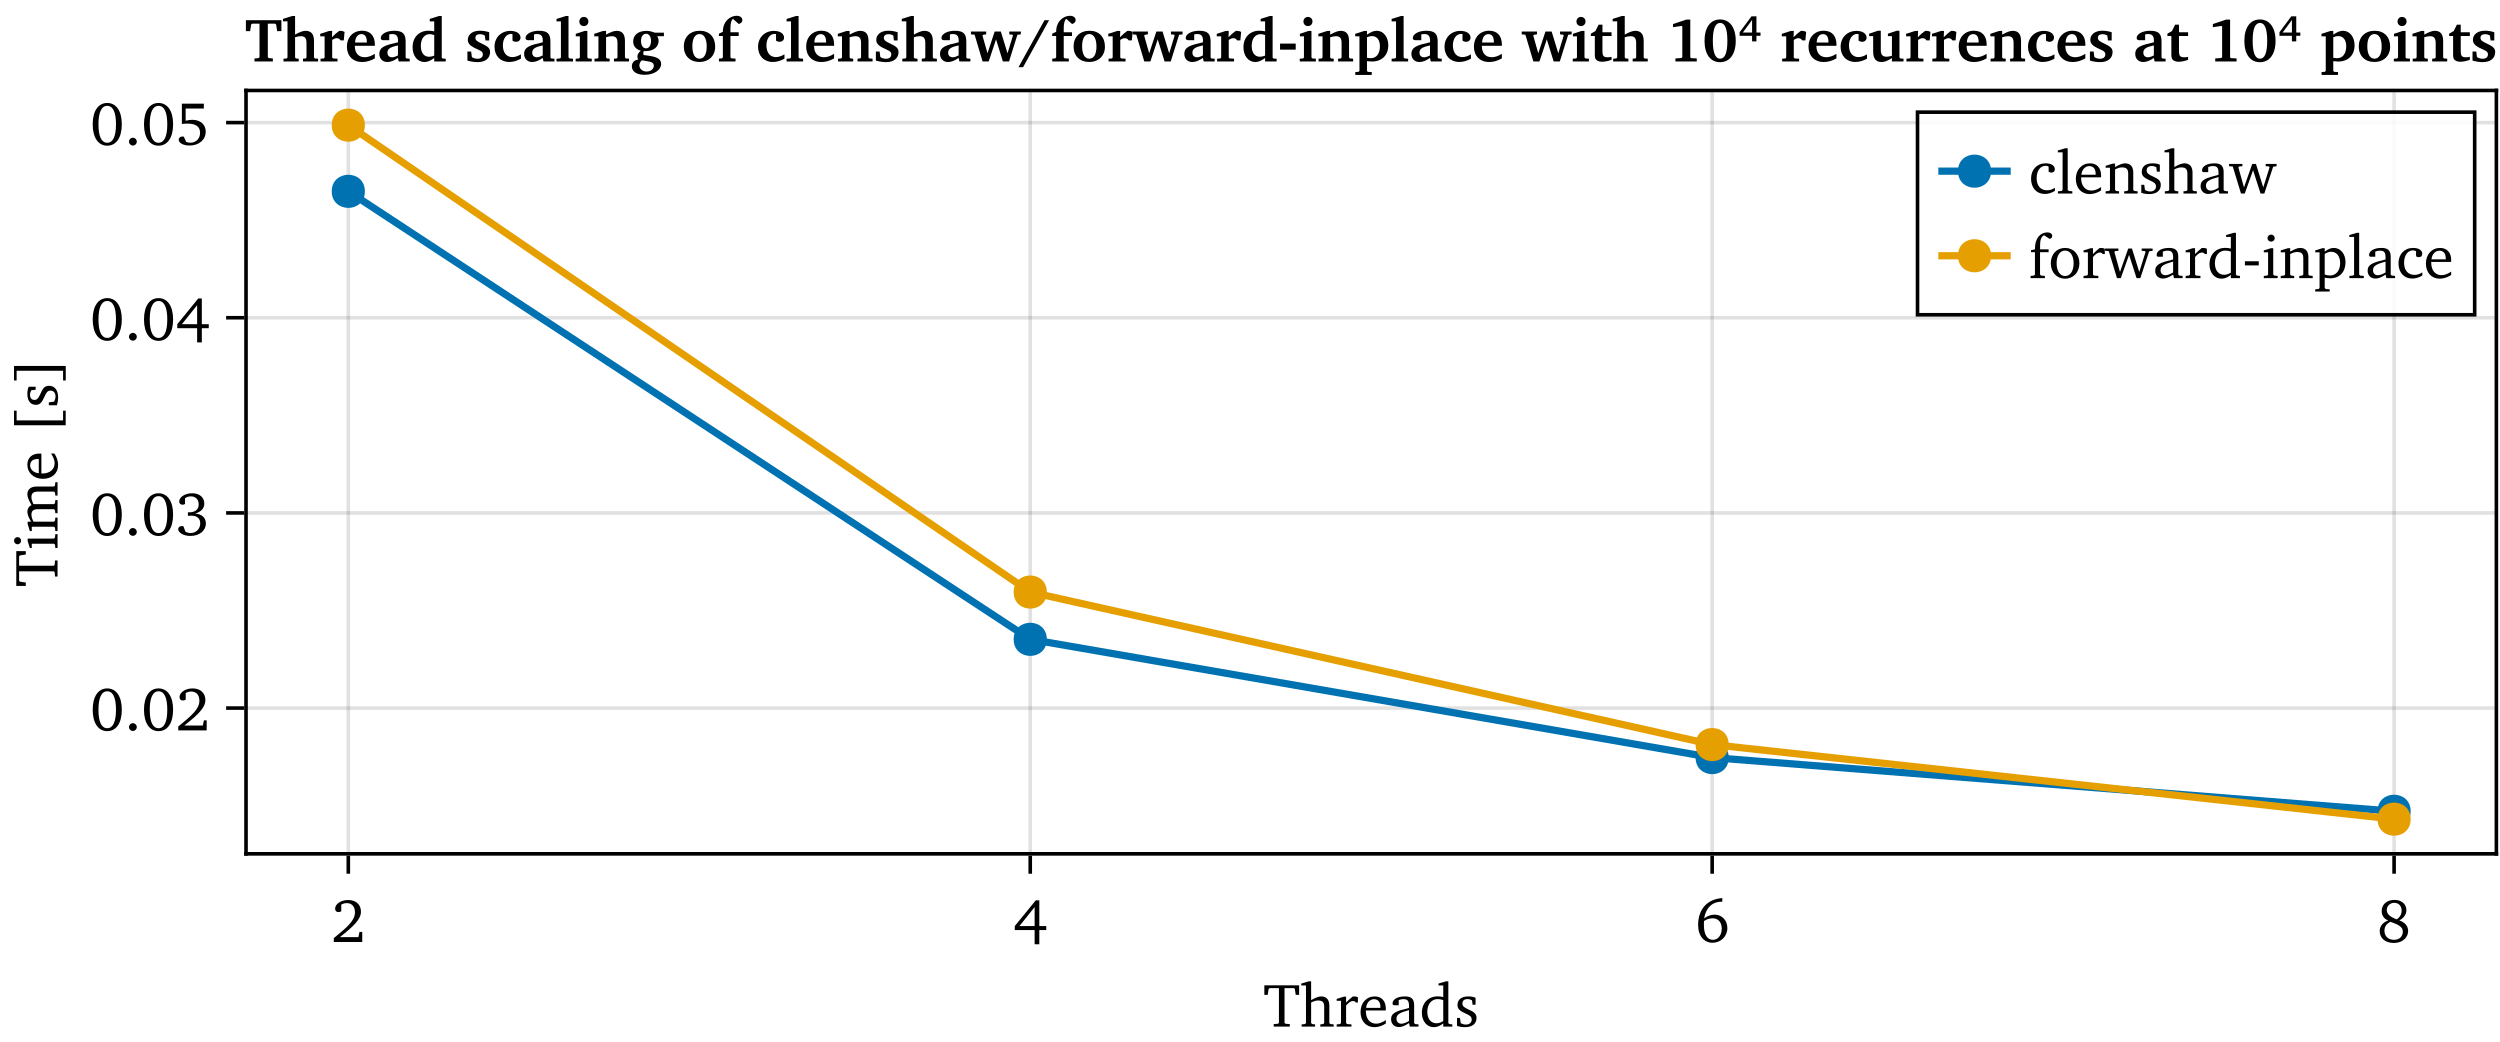 <?xml version="1.0" encoding="UTF-8"?>
<svg xmlns="http://www.w3.org/2000/svg" xmlns:xlink="http://www.w3.org/1999/xlink" width="691" height="288" viewBox="0 0 691 288">
<defs>
<g>
<g id="glyph-0-0-5d07a13c">
<path d="M 0.266 -11.406 L 0.266 -8.781 L 1.203 -8.781 L 1.438 -10.375 L 1.688 -10.625 L 4.297 -10.625 L 4.297 -1.016 L 4 -0.781 L 2.859 -0.703 L 2.859 0 L 7.297 0 L 7.297 -0.703 L 6.156 -0.781 L 5.844 -1.016 L 5.844 -10.625 L 8.469 -10.625 L 8.703 -10.375 L 8.938 -8.781 L 9.875 -8.781 L 9.875 -11.406 Z M 0.266 -11.406 "/>
</g>
<g id="glyph-0-1-5d07a13c">
<path d="M 0.516 0 L 4.609 0 L 4.609 -0.609 L 3.422 -0.703 L 3.125 -0.969 L 3.125 -5.828 C 3.828 -6.641 4.422 -7.078 4.984 -7.078 C 5.344 -7.078 5.625 -6.938 5.844 -6.656 L 6.391 -6.656 L 6.391 -8.125 C 6.031 -8.281 5.719 -8.344 5.375 -8.344 C 5.234 -8.344 5.078 -8.344 4.953 -8.312 C 4.328 -7.812 3.719 -7.281 3.125 -6.656 L 3.125 -8.266 L 2.484 -8.266 L 0.516 -7.656 L 0.516 -7.125 L 1.719 -7.125 L 1.719 -0.969 L 1.406 -0.703 L 0.516 -0.609 Z M 0.516 0 "/>
</g>
<g id="glyph-0-2-5d07a13c">
<path d="M 7.609 -1.797 C 6.641 -1.156 5.797 -0.812 4.953 -0.812 C 3.234 -0.812 2.094 -2.109 2.094 -4.281 C 2.094 -4.328 2.094 -4.406 2.094 -4.469 L 7.594 -4.469 C 7.609 -4.656 7.609 -4.828 7.609 -5 C 7.609 -7.094 6.406 -8.344 4.562 -8.344 C 2.281 -8.344 0.625 -6.594 0.625 -4.031 C 0.625 -1.531 2.172 0.156 4.422 0.156 C 5.484 0.156 6.594 -0.188 7.609 -0.859 Z M 6.109 -5.188 L 2.172 -5.188 C 2.281 -6.625 3.25 -7.578 4.328 -7.578 C 5.469 -7.578 6.109 -6.828 6.109 -5.453 C 6.109 -5.375 6.109 -5.266 6.109 -5.188 Z M 6.109 -5.188 "/>
</g>
<g id="glyph-0-3-5d07a13c">
<path d="M 5.672 -0.984 L 5.906 0 L 8.297 0 L 8.297 -0.609 L 7.391 -0.703 L 7.094 -0.969 L 7.094 -5.906 C 7.094 -7.609 6.344 -8.344 4.562 -8.344 C 2.406 -8.344 1.125 -7.469 1.125 -6.422 C 1.125 -6.016 1.266 -5.906 1.656 -5.906 L 2.828 -5.906 L 2.828 -7.328 C 3.281 -7.516 3.688 -7.594 4.109 -7.594 C 5.344 -7.594 5.672 -7.031 5.672 -5.688 L 5.672 -5.156 C 2.281 -4.328 0.719 -3.828 0.719 -2.062 C 0.719 -0.781 1.547 0.125 2.891 0.125 C 3.703 0.125 4.609 -0.25 5.672 -0.984 Z M 5.672 -1.562 C 4.828 -1.078 4.125 -0.797 3.562 -0.797 C 2.719 -0.797 2.203 -1.359 2.203 -2.188 C 2.203 -3.438 3.281 -3.891 5.672 -4.562 Z M 5.672 -1.562 "/>
</g>
<g id="glyph-1-0-5d07a13c">
<path d="M 2.391 -12.516 L 0.328 -11.906 L 0.328 -11.375 L 1.625 -11.375 L 1.625 -0.969 L 1.344 -0.703 L 0.422 -0.609 L 0.422 0 L 4.141 0 L 4.141 -0.609 L 3.344 -0.703 L 3.047 -0.969 L 3.047 -6.656 C 3.781 -7.031 4.406 -7.219 4.953 -7.219 C 6.203 -7.219 6.656 -6.719 6.656 -5.469 L 6.656 -0.969 L 6.375 -0.703 L 5.578 -0.609 L 5.578 0 L 9.281 0 L 9.281 -0.609 L 8.375 -0.703 L 8.078 -0.969 L 8.078 -5.766 C 8.078 -7.469 7.281 -8.344 5.797 -8.344 C 5.062 -8.344 4.188 -7.953 3.047 -7.328 L 3.047 -12.516 Z M 2.391 -12.516 "/>
</g>
<g id="glyph-1-1-5d07a13c">
<path d="M 6.516 -11.375 L 6.516 -8.172 C 5.984 -8.297 5.469 -8.359 5 -8.359 C 2.406 -8.359 0.609 -6.547 0.609 -3.828 C 0.609 -1.438 2.047 0.156 3.891 0.156 C 4.828 0.156 5.641 -0.188 6.516 -0.891 L 6.516 0 L 9.031 0 L 9.031 -0.609 L 8.219 -0.703 L 7.922 -0.969 L 7.922 -12.516 L 7.281 -12.516 L 5.203 -11.906 L 5.203 -11.375 Z M 6.516 -1.516 C 5.875 -1.125 5.266 -0.922 4.656 -0.922 C 3.125 -0.922 2.109 -2.125 2.109 -4.109 C 2.109 -6.234 3.297 -7.609 5.016 -7.609 C 5.422 -7.609 5.938 -7.516 6.516 -7.344 Z M 6.516 -1.516 "/>
</g>
<g id="glyph-1-2-5d07a13c">
<path d="M 5.844 -7.969 C 5.266 -8.234 4.609 -8.344 3.859 -8.344 C 1.922 -8.344 0.844 -7.469 0.844 -5.969 C 0.844 -4.828 1.594 -4.281 3.047 -3.641 C 4.172 -3.125 4.781 -2.828 4.781 -1.938 C 4.781 -1.141 4.172 -0.562 3.172 -0.562 C 2.688 -0.562 2.203 -0.703 1.734 -0.969 L 1.531 -2.406 L 0.719 -2.406 L 0.719 -0.203 C 1.312 0.016 2.062 0.156 2.922 0.156 C 4.938 0.156 6.109 -0.812 6.109 -2.391 C 6.109 -3.031 5.859 -3.531 5.453 -3.859 C 4.891 -4.312 4.25 -4.562 3.656 -4.844 C 2.703 -5.297 2.203 -5.656 2.203 -6.391 C 2.203 -7.156 2.719 -7.609 3.625 -7.609 C 4.031 -7.609 4.438 -7.5 4.875 -7.266 L 5.016 -6.047 L 5.844 -6.047 Z M 5.844 -7.969 "/>
</g>
<g id="glyph-2-0-5d07a13c">
<path d="M 2.391 -1.344 C 6.156 -4.328 8.219 -6.25 8.219 -8.391 C 8.219 -10.312 6.875 -11.609 4.672 -11.609 C 2.562 -11.609 1.078 -10.406 1.078 -9.219 C 1.078 -8.641 1.422 -8.266 2.016 -8.266 C 2.297 -8.266 2.547 -8.344 2.781 -8.516 L 2.781 -10.344 C 3.297 -10.625 3.797 -10.75 4.297 -10.75 C 5.719 -10.75 6.562 -9.797 6.562 -8.172 C 6.562 -5.953 4.438 -4.094 0.719 -1.078 L 0.719 0 L 8.578 0 L 8.578 -2.781 L 7.812 -2.781 L 7.516 -1.344 Z M 2.391 -1.344 "/>
</g>
<g id="glyph-2-1-5d07a13c">
<path d="M 2.359 -2 C 1.766 -2 1.281 -1.531 1.281 -0.922 C 1.281 -0.312 1.766 0.156 2.359 0.156 C 2.953 0.156 3.438 -0.328 3.438 -0.922 C 3.438 -1.531 2.953 -2 2.359 -2 Z M 2.359 -2 "/>
</g>
<g id="glyph-2-2-5d07a13c">
<path d="M 5.391 -6 C 7.062 -6.484 7.922 -7.453 7.922 -8.75 C 7.922 -10.469 6.609 -11.609 4.578 -11.609 C 2.453 -11.609 0.984 -10.469 0.984 -9.344 C 0.984 -8.812 1.359 -8.438 1.906 -8.438 C 2.172 -8.438 2.391 -8.5 2.594 -8.656 L 2.594 -10.25 C 3.094 -10.594 3.625 -10.75 4.219 -10.75 C 5.531 -10.75 6.375 -9.875 6.375 -8.531 C 6.375 -7.156 5.453 -6.344 3.734 -6.344 C 3.625 -6.344 3.5 -6.359 3.391 -6.359 L 3.391 -5.359 C 3.703 -5.406 4.016 -5.422 4.281 -5.422 C 5.922 -5.422 6.797 -4.641 6.797 -3.297 C 6.797 -1.781 5.672 -0.609 4.125 -0.609 C 3.625 -0.609 3.141 -0.75 2.688 -1.016 L 2.156 -2.469 C 1.969 -2.531 1.797 -2.547 1.656 -2.547 C 1.109 -2.547 0.703 -2.172 0.703 -1.688 C 0.703 -0.812 2.047 0.188 4.062 0.188 C 6.688 0.188 8.359 -1.359 8.359 -3.266 C 8.359 -4.812 7.281 -5.859 5.391 -6 Z M 5.391 -6 "/>
</g>
<g id="glyph-2-3-5d07a13c">
<path d="M 6.25 -11.516 L 0.453 -4.406 L 0.453 -3.297 L 5.938 -3.297 L 5.938 0.625 L 7.234 0.625 L 7.234 -3.297 L 9.156 -3.297 L 9.156 -4.406 L 7.234 -4.406 L 7.234 -11.516 Z M 5.938 -9.656 L 5.938 -4.406 L 1.734 -4.406 Z M 5.938 -9.656 "/>
</g>
<g id="glyph-2-4-5d07a13c">
<path d="M 1.719 -11.406 L 1.719 -5.797 C 2.094 -5.859 2.578 -5.906 3.219 -5.906 C 5.578 -5.906 6.75 -5.094 6.75 -3.344 C 6.75 -1.766 5.656 -0.625 4.062 -0.625 C 3.688 -0.625 3.297 -0.703 2.922 -0.828 L 2.25 -2.297 C 2.078 -2.328 1.938 -2.344 1.844 -2.344 C 1.266 -2.344 0.844 -1.969 0.844 -1.438 C 0.844 -0.625 2.016 0.156 3.781 0.156 C 6.562 0.156 8.312 -1.5 8.312 -3.688 C 8.312 -5.625 6.875 -6.953 4.594 -6.953 C 4.047 -6.953 3.438 -6.875 2.766 -6.688 L 2.766 -10.078 L 7.797 -10.078 L 7.797 -11.406 Z M 1.719 -11.406 "/>
</g>
<g id="glyph-3-0-5d07a13c">
<path d="M 6.25 -11.516 L 0.453 -4.406 L 0.453 -3.297 L 5.938 -3.297 L 5.938 0.625 L 7.234 0.625 L 7.234 -3.297 L 9.156 -3.297 L 9.156 -4.406 L 7.234 -4.406 L 7.234 -11.516 Z M 5.938 -9.656 L 5.938 -4.406 L 1.734 -4.406 Z M 5.938 -9.656 "/>
</g>
<g id="glyph-4-0-5d07a13c">
<path d="M 7.531 -12.141 C 3.359 -11.859 0.844 -9.062 0.844 -4.703 C 0.844 -1.656 2.516 0.203 4.812 0.203 C 7.141 0.203 8.922 -1.562 8.922 -3.859 C 8.922 -6.016 7.406 -7.562 5.391 -7.562 C 4.391 -7.562 3.391 -7.203 2.5 -6.531 C 3.031 -9.547 4.766 -11.156 7.484 -11.156 C 7.5 -11.156 7.516 -11.156 7.531 -11.156 Z M 2.469 -5.781 C 3.156 -6.297 4 -6.547 4.938 -6.547 C 6.375 -6.547 7.375 -5.453 7.375 -3.703 C 7.375 -1.906 6.359 -0.609 4.953 -0.609 C 3.344 -0.609 2.438 -2.047 2.438 -4.75 C 2.438 -5.062 2.438 -5.422 2.469 -5.781 Z M 2.469 -5.781 "/>
</g>
<g id="glyph-4-1-5d07a13c">
<path d="M 5.453 -6.266 C 3.609 -6.938 2.703 -7.703 2.703 -8.828 C 2.703 -9.938 3.594 -10.828 4.766 -10.828 C 6 -10.828 6.812 -9.984 6.812 -8.625 C 6.812 -7.719 6.344 -6.844 5.453 -6.266 Z M 6.172 -5.969 C 7.422 -6.625 8.125 -7.672 8.125 -8.781 C 8.125 -10.438 6.844 -11.641 4.812 -11.641 C 2.703 -11.641 1.297 -10.375 1.297 -8.562 C 1.297 -7.344 1.906 -6.438 3.078 -5.953 C 1.531 -5.359 0.75 -4.359 0.75 -3.016 C 0.75 -1.094 2.234 0.266 4.672 0.266 C 7.031 0.266 8.609 -1.234 8.609 -3.047 C 8.609 -4.375 7.766 -5.406 6.172 -5.969 Z M 3.719 -5.594 C 6 -4.75 7.141 -4.219 7.141 -2.875 C 7.141 -1.531 6.188 -0.609 4.719 -0.609 C 3.094 -0.609 2.062 -1.609 2.062 -3.109 C 2.062 -4.25 2.562 -4.984 3.719 -5.594 Z M 3.719 -5.594 "/>
</g>
<g id="glyph-5-0-5d07a13c">
<path d="M -11.406 -0.266 L -8.781 -0.266 L -8.781 -1.203 L -10.375 -1.438 L -10.625 -1.688 L -10.625 -4.297 L -1.016 -4.297 L -0.781 -4 L -0.703 -2.859 L 0 -2.859 L 0 -7.297 L -0.703 -7.297 L -0.781 -6.156 L -1.016 -5.844 L -10.625 -5.844 L -10.625 -8.469 L -10.375 -8.703 L -8.781 -8.938 L -8.781 -9.875 L -11.406 -9.875 Z M -11.406 -0.266 "/>
</g>
<g id="glyph-5-1-5d07a13c">
</g>
<g id="glyph-5-2-5d07a13c">
<path d="M -12.031 -2.359 L 2.25 -2.359 L 2.25 -6.391 L 1.531 -6.391 L 1.531 -3.703 L -11.312 -3.703 L -11.312 -6.391 L -12.031 -6.391 Z M -12.031 -2.359 "/>
</g>
<g id="glyph-6-0-5d07a13c">
<path d="M -12.031 -2.625 C -12.031 -2.078 -11.609 -1.625 -11.047 -1.625 C -10.5 -1.625 -10.078 -2.078 -10.078 -2.625 C -10.078 -3.156 -10.5 -3.609 -11.047 -3.609 C -11.594 -3.609 -12.031 -3.156 -12.031 -2.625 Z M -8.266 -2.547 L -7.656 -0.594 L -7.125 -0.594 L -7.125 -1.781 L -0.969 -1.781 L -0.703 -1.5 L -0.609 -0.594 L 0 -0.594 L 0 -4.422 L -0.609 -4.422 L -0.703 -3.5 L -0.969 -3.203 L -8.266 -3.203 Z M -8.266 -2.547 "/>
</g>
<g id="glyph-7-0-5d07a13c">
<path d="M -7.203 -7.719 C -7.953 -7.328 -8.344 -6.688 -8.344 -5.844 C -8.344 -5.141 -7.984 -4.25 -7.328 -3.125 L -8.266 -3.125 L -8.266 -2.484 L -7.656 -0.516 L -7.125 -0.516 L -7.125 -1.719 L -0.969 -1.719 L -0.703 -1.422 L -0.609 -0.516 L 0 -0.516 L 0 -4.234 L -0.609 -4.234 L -0.703 -3.422 L -0.969 -3.125 L -6.656 -3.125 C -7.031 -3.875 -7.219 -4.5 -7.219 -5.062 C -7.219 -6.094 -6.656 -6.562 -5.469 -6.562 L -0.969 -6.562 L -0.703 -6.266 L -0.609 -5.453 L 0 -5.453 L 0 -9.078 L -0.609 -9.078 L -0.703 -8.281 L -0.969 -7.969 L -6.656 -7.969 C -7.016 -8.703 -7.219 -9.344 -7.219 -9.891 C -7.219 -10.953 -6.656 -11.422 -5.469 -11.422 L -0.969 -11.422 L -0.703 -11.125 L -0.609 -10.312 L 0 -10.312 L 0 -14.031 L -0.609 -14.031 L -0.703 -13.125 L -0.969 -12.828 L -5.766 -12.828 C -7.453 -12.828 -8.344 -11.984 -8.344 -10.641 C -8.344 -9.969 -7.953 -9 -7.203 -7.719 Z M -7.203 -7.719 "/>
</g>
<g id="glyph-8-0-5d07a13c">
<path d="M -1.797 -7.609 C -1.156 -6.641 -0.812 -5.797 -0.812 -4.953 C -0.812 -3.234 -2.109 -2.094 -4.281 -2.094 C -4.328 -2.094 -4.406 -2.094 -4.469 -2.094 L -4.469 -7.594 C -4.656 -7.609 -4.828 -7.609 -5 -7.609 C -7.094 -7.609 -8.344 -6.406 -8.344 -4.562 C -8.344 -2.281 -6.594 -0.625 -4.031 -0.625 C -1.531 -0.625 0.156 -2.172 0.156 -4.422 C 0.156 -5.484 -0.188 -6.594 -0.859 -7.609 Z M -5.188 -6.109 L -5.188 -2.172 C -6.625 -2.281 -7.578 -3.25 -7.578 -4.328 C -7.578 -5.469 -6.828 -6.109 -5.453 -6.109 C -5.375 -6.109 -5.266 -6.109 -5.188 -6.109 Z M -5.188 -6.109 "/>
</g>
<g id="glyph-9-0-5d07a13c">
<path d="M -7.969 -5.844 C -8.234 -5.266 -8.344 -4.609 -8.344 -3.859 C -8.344 -1.922 -7.469 -0.844 -5.969 -0.844 C -4.828 -0.844 -4.281 -1.594 -3.641 -3.047 C -3.125 -4.172 -2.828 -4.781 -1.938 -4.781 C -1.141 -4.781 -0.562 -4.172 -0.562 -3.172 C -0.562 -2.688 -0.703 -2.203 -0.969 -1.734 L -2.406 -1.531 L -2.406 -0.719 L -0.203 -0.719 C 0.016 -1.312 0.156 -2.062 0.156 -2.922 C 0.156 -4.938 -0.812 -6.109 -2.391 -6.109 C -3.031 -6.109 -3.531 -5.859 -3.859 -5.453 C -4.312 -4.891 -4.562 -4.25 -4.844 -3.656 C -5.297 -2.703 -5.656 -2.203 -6.391 -2.203 C -7.156 -2.203 -7.609 -2.719 -7.609 -3.625 C -7.609 -4.031 -7.5 -4.438 -7.266 -4.875 L -6.047 -5.016 L -6.047 -5.844 Z M -7.969 -5.844 "/>
</g>
<g id="glyph-10-0-5d07a13c">
<path d="M -12.031 -0.781 L -11.312 -0.781 L -11.312 -3.469 L 1.531 -3.469 L 1.531 -0.781 L 2.266 -0.781 L 2.266 -4.797 L -12.031 -4.797 Z M -12.031 -0.781 "/>
</g>
<g id="glyph-11-0-5d07a13c">
<path d="M 4.719 -11.609 C 2.297 -11.609 0.703 -9.469 0.703 -5.719 C 0.703 -1.953 2.297 0.203 4.719 0.203 C 7.156 0.203 8.75 -1.953 8.75 -5.719 C 8.75 -9.469 7.156 -11.609 4.719 -11.609 Z M 4.719 -10.812 C 6.297 -10.812 7.141 -9.078 7.141 -5.719 C 7.141 -2.344 6.297 -0.609 4.719 -0.609 C 3.156 -0.609 2.297 -2.328 2.297 -5.688 C 2.297 -9.078 3.156 -10.812 4.719 -10.812 Z M 4.719 -10.812 "/>
</g>
<g id="glyph-12-0-5d07a13c">
<path d="M 4.719 -11.609 C 2.297 -11.609 0.703 -9.469 0.703 -5.719 C 0.703 -1.953 2.297 0.203 4.719 0.203 C 7.156 0.203 8.75 -1.953 8.75 -5.719 C 8.75 -9.469 7.156 -11.609 4.719 -11.609 Z M 4.719 -10.812 C 6.297 -10.812 7.141 -9.078 7.141 -5.719 C 7.141 -2.344 6.297 -0.609 4.719 -0.609 C 3.156 -0.609 2.297 -2.328 2.297 -5.688 C 2.297 -9.078 3.156 -10.812 4.719 -10.812 Z M 4.719 -10.812 "/>
</g>
<g id="glyph-13-0-5d07a13c">
<path d="M 0.266 -11.406 L 0.266 -8.391 L 1.438 -8.391 L 1.719 -10.219 L 1.984 -10.438 L 4.031 -10.438 L 4.031 -1.188 L 3.734 -0.922 L 2.641 -0.828 L 2.641 0 L 7.719 0 L 7.719 -0.828 L 6.609 -0.922 L 6.328 -1.188 L 6.328 -10.438 L 8.359 -10.438 L 8.625 -10.219 L 8.906 -8.391 L 10.078 -8.391 L 10.078 -11.406 Z M 0.266 -11.406 "/>
</g>
<g id="glyph-13-1-5d07a13c">
<path d="M 2.781 -12.562 L 0.266 -11.766 L 0.266 -11.094 L 1.516 -11.094 L 1.516 -1.094 L 1.281 -0.828 L 0.406 -0.766 L 0.406 0 L 4.609 0 L 4.609 -0.766 L 3.859 -0.828 L 3.609 -1.094 L 3.609 -6.703 C 4.25 -6.891 4.797 -6.984 5.234 -6.984 C 6.297 -6.984 6.766 -6.406 6.766 -5.156 L 6.766 -1.094 L 6.531 -0.828 L 5.797 -0.766 L 5.797 0 L 9.969 0 L 9.969 -0.766 L 9.062 -0.828 L 8.844 -1.094 L 8.844 -5.641 C 8.844 -7.531 8.078 -8.469 6.516 -8.469 C 5.75 -8.469 4.828 -8.094 3.609 -7.422 L 3.609 -12.562 Z M 2.781 -12.562 "/>
</g>
<g id="glyph-13-2-5d07a13c">
<path d="M 0.5 0 L 5.188 0 L 5.188 -0.766 L 3.984 -0.828 L 3.719 -1.094 L 3.719 -5.969 C 4.25 -6.297 4.656 -6.438 4.938 -6.438 C 5.422 -6.438 5.781 -6.25 6.031 -5.828 L 6.922 -5.828 L 7.141 -8.172 C 6.766 -8.359 6.391 -8.469 6.016 -8.469 C 5.906 -8.469 5.766 -8.453 5.641 -8.438 C 4.953 -7.938 4.266 -7.359 3.656 -6.703 L 3.719 -8.438 L 2.906 -8.438 L 0.406 -7.641 L 0.406 -6.953 L 1.625 -6.953 L 1.625 -1.094 L 1.391 -0.828 L 0.5 -0.766 Z M 0.5 0 "/>
</g>
<g id="glyph-13-3-5d07a13c">
<path d="M 8.344 -2.109 C 7.359 -1.484 6.438 -1.172 5.547 -1.172 C 3.859 -1.172 2.812 -2.328 2.812 -4.281 C 2.812 -4.297 2.812 -4.312 2.812 -4.328 L 8.359 -4.328 C 8.359 -4.438 8.359 -4.562 8.359 -4.656 C 8.359 -7.109 7.062 -8.5 4.828 -8.5 C 2.375 -8.5 0.625 -6.719 0.625 -4.109 C 0.625 -1.547 2.297 0.156 4.828 0.156 C 6.016 0.156 7.203 -0.188 8.344 -0.844 Z M 6.141 -5.234 L 2.891 -5.234 C 2.938 -6.719 3.641 -7.562 4.656 -7.562 C 5.594 -7.562 6.141 -6.828 6.141 -5.422 C 6.141 -5.359 6.141 -5.297 6.141 -5.234 Z M 6.141 -5.234 "/>
</g>
<g id="glyph-13-4-5d07a13c">
<path d="M 5.828 -0.969 L 6.047 0 L 9.078 0 L 9.078 -0.75 L 8.172 -0.828 L 7.953 -1.078 L 7.953 -5.469 C 7.953 -7.656 7.156 -8.484 4.781 -8.484 C 2.531 -8.484 1.078 -7.484 1.078 -6.516 C 1.078 -6.047 1.344 -5.875 1.859 -5.875 L 3.422 -5.875 L 3.422 -7.484 C 3.719 -7.547 3.984 -7.578 4.234 -7.578 C 5.359 -7.578 5.844 -7.031 5.844 -5.812 L 5.844 -5.297 C 2.297 -4.5 0.688 -4.016 0.688 -2.062 C 0.688 -0.766 1.594 0.156 2.906 0.156 C 3.828 0.156 4.75 -0.234 5.828 -0.969 Z M 5.828 -1.672 C 5.172 -1.328 4.625 -1.156 4.188 -1.156 C 3.406 -1.156 2.922 -1.656 2.922 -2.438 C 2.922 -3.547 3.828 -4 5.828 -4.438 Z M 5.828 -1.672 "/>
</g>
<g id="glyph-13-5-5d07a13c">
</g>
<g id="glyph-14-0-5d07a13c">
<path d="M 6.609 -11.078 L 6.609 -8.328 C 6 -8.453 5.469 -8.5 5.016 -8.5 C 2.438 -8.5 0.625 -6.688 0.625 -3.938 C 0.625 -1.5 2.016 0.156 3.922 0.156 C 4.797 0.156 5.641 -0.234 6.609 -0.953 L 6.609 0 L 9.797 0 L 9.797 -0.75 L 8.922 -0.812 L 8.688 -1.094 L 8.688 -12.562 L 7.906 -12.562 L 5.375 -11.766 L 5.375 -11.078 Z M 6.609 -1.609 C 6.062 -1.406 5.594 -1.297 5.188 -1.297 C 3.781 -1.297 2.906 -2.391 2.906 -4.297 C 2.906 -6.328 3.906 -7.547 5.359 -7.547 C 5.719 -7.547 6.125 -7.469 6.609 -7.297 Z M 6.609 -1.609 "/>
</g>
<g id="glyph-15-0-5d07a13c">
<path d="M 6.719 -8.078 C 5.844 -8.359 5 -8.5 4.141 -8.5 C 2.062 -8.5 0.812 -7.422 0.812 -5.969 C 0.812 -4.953 1.469 -4.359 2.719 -3.719 C 4.047 -3.062 4.969 -2.891 4.969 -1.969 C 4.969 -1.219 4.438 -0.75 3.516 -0.75 C 3.016 -0.75 2.531 -0.859 2.094 -1.109 L 1.922 -1.297 L 1.734 -2.75 L 0.703 -2.75 L 0.703 -0.234 C 1.75 0.047 2.688 0.188 3.5 0.188 C 5.688 0.188 6.969 -0.906 6.969 -2.625 C 6.969 -3.844 6 -4.297 4.484 -5.031 C 3.484 -5.531 2.906 -5.812 2.906 -6.531 C 2.906 -7.156 3.359 -7.547 4.203 -7.547 C 4.594 -7.547 4.969 -7.453 5.328 -7.281 L 5.531 -7.094 L 5.688 -5.812 L 6.719 -5.812 Z M 6.719 -8.078 "/>
</g>
<g id="glyph-15-1-5d07a13c">
<path d="M 0.391 0 L 4.953 0 L 4.953 -0.75 L 3.969 -0.844 L 3.703 -1.125 L 3.703 -12.562 L 2.953 -12.562 L 0.391 -11.75 L 0.391 -11.078 L 1.609 -11.078 L 1.609 -1.094 L 1.375 -0.844 L 0.391 -0.75 Z M 0.391 0 "/>
</g>
<g id="glyph-15-2-5d07a13c">
<path d="M 0.531 0 L 4.719 0 L 4.719 -0.766 L 3.984 -0.828 L 3.734 -1.094 L 3.734 -6.703 C 4.391 -6.891 4.938 -6.984 5.359 -6.984 C 6.422 -6.984 6.891 -6.406 6.891 -5.156 L 6.891 -1.094 L 6.641 -0.828 L 5.922 -0.766 L 5.922 0 L 10.078 0 L 10.078 -0.766 L 9.188 -0.828 L 8.953 -1.094 L 8.953 -5.641 C 8.953 -7.531 8.219 -8.469 6.641 -8.469 C 5.906 -8.469 4.953 -8.094 3.734 -7.422 L 3.734 -8.438 L 2.922 -8.438 L 0.469 -7.641 L 0.469 -6.953 L 1.625 -6.953 L 1.625 -1.094 L 1.391 -0.828 L 0.531 -0.766 Z M 0.531 0 "/>
</g>
<g id="glyph-15-3-5d07a13c">
<path d="M 0.531 0 L 5.109 0 L 5.109 -0.781 L 3.984 -0.859 L 3.703 -1.125 L 3.703 -7.031 L 5.984 -7.031 L 5.984 -8.062 L 3.703 -8.062 L 3.703 -9.078 C 3.703 -9.125 3.703 -9.188 3.703 -9.219 C 3.703 -10.469 3.922 -11.344 4.375 -11.797 L 6.016 -10.344 C 6.656 -10.562 7 -10.938 7 -11.391 C 7 -12.125 6.391 -12.625 5.406 -12.625 C 4.703 -12.625 3.984 -12.391 3.344 -11.922 C 2.172 -11.047 1.609 -9.828 1.609 -8.188 L 0.516 -7.688 L 0.516 -7.031 L 1.609 -7.031 L 1.609 -1.141 L 1.375 -0.859 L 0.531 -0.781 Z M 0.531 0 "/>
</g>
<g id="glyph-15-4-5d07a13c">
<path d="M 2.781 -12.562 L 0.266 -11.766 L 0.266 -11.094 L 1.516 -11.094 L 1.516 -1.094 L 1.281 -0.828 L 0.406 -0.766 L 0.406 0 L 4.609 0 L 4.609 -0.766 L 3.859 -0.828 L 3.609 -1.094 L 3.609 -6.703 C 4.25 -6.891 4.797 -6.984 5.234 -6.984 C 6.297 -6.984 6.766 -6.406 6.766 -5.156 L 6.766 -1.094 L 6.531 -0.828 L 5.797 -0.766 L 5.797 0 L 9.969 0 L 9.969 -0.766 L 9.062 -0.828 L 8.844 -1.094 L 8.844 -5.641 C 8.844 -7.531 8.078 -8.469 6.516 -8.469 C 5.75 -8.469 4.828 -8.094 3.609 -7.422 L 3.609 -12.562 Z M 2.781 -12.562 "/>
</g>
<g id="glyph-15-5-5d07a13c">
<path d="M -0.016 -8.281 L -0.016 -7.5 L 1 -7.391 L 3.203 0 L 4.891 0 L 6.922 -6.109 L 8.812 0 L 10.516 0 L 12.828 -7.375 L 13.781 -7.5 L 13.781 -8.281 L 10.578 -8.281 L 10.578 -7.5 L 11.469 -7.391 L 11.594 -7.156 L 10.094 -2.25 L 8.25 -8.281 L 6.547 -8.281 L 4.562 -2.25 L 3.172 -7.141 L 3.359 -7.375 L 4.203 -7.5 L 4.203 -8.281 Z M -0.016 -8.281 "/>
</g>
<g id="glyph-15-6-5d07a13c">
<path d="M 5.031 -8.484 C 2.359 -8.484 0.625 -6.75 0.625 -4.125 C 0.625 -1.562 2.344 0.141 4.891 0.141 C 7.578 0.141 9.297 -1.578 9.297 -4.094 C 9.297 -6.797 7.641 -8.484 5.031 -8.484 Z M 4.969 -7.578 C 6.172 -7.578 6.953 -6.375 6.953 -4.141 C 6.953 -1.938 6.203 -0.766 4.953 -0.766 C 3.75 -0.766 2.984 -1.969 2.984 -4.203 C 2.984 -6.391 3.75 -7.578 4.969 -7.578 Z M 4.969 -7.578 "/>
</g>
<g id="glyph-15-7-5d07a13c">
<path d="M 0.5 0 L 5.188 0 L 5.188 -0.766 L 3.984 -0.828 L 3.719 -1.094 L 3.719 -5.969 C 4.25 -6.297 4.656 -6.438 4.938 -6.438 C 5.422 -6.438 5.781 -6.25 6.031 -5.828 L 6.922 -5.828 L 7.141 -8.172 C 6.766 -8.359 6.391 -8.469 6.016 -8.469 C 5.906 -8.469 5.766 -8.453 5.641 -8.438 C 4.953 -7.938 4.266 -7.359 3.656 -6.703 L 3.719 -8.438 L 2.906 -8.438 L 0.406 -7.641 L 0.406 -6.953 L 1.625 -6.953 L 1.625 -1.094 L 1.391 -0.828 L 0.5 -0.766 Z M 0.5 0 "/>
</g>
<g id="glyph-15-8-5d07a13c">
<path d="M 0.609 -4.938 L 0.609 -3.266 L 4.938 -3.266 L 4.938 -4.938 Z M 0.609 -4.938 "/>
</g>
<g id="glyph-15-9-5d07a13c">
<path d="M 0.391 3.719 L 4.938 3.719 L 4.953 2.938 L 3.875 2.875 L 3.625 2.641 L 3.625 -0.078 C 4.188 -0.016 4.641 0.016 5.016 0.016 C 7.766 0.016 9.516 -1.75 9.516 -4.469 C 9.516 -6.844 8.109 -8.484 6.312 -8.484 C 5.469 -8.484 4.625 -8.109 3.625 -7.406 L 3.625 -8.438 L 2.859 -8.438 L 0.375 -7.641 L 0.375 -6.953 L 1.547 -6.953 L 1.547 2.594 L 1.312 2.859 L 0.391 2.938 Z M 3.625 -1.016 L 3.625 -6.703 C 4.125 -6.906 4.578 -7.016 4.969 -7.016 C 6.344 -7.016 7.203 -6 7.203 -4.188 C 7.203 -2.141 6.203 -0.906 4.703 -0.906 C 4.375 -0.906 4.016 -0.938 3.625 -1.016 Z M 3.625 -1.016 "/>
</g>
<g id="glyph-15-10-5d07a13c">
<path d="M 5.828 -0.969 L 6.047 0 L 9.078 0 L 9.078 -0.75 L 8.172 -0.828 L 7.953 -1.078 L 7.953 -5.469 C 7.953 -7.656 7.156 -8.484 4.781 -8.484 C 2.531 -8.484 1.078 -7.484 1.078 -6.516 C 1.078 -6.047 1.344 -5.875 1.859 -5.875 L 3.422 -5.875 L 3.422 -7.484 C 3.719 -7.547 3.984 -7.578 4.234 -7.578 C 5.359 -7.578 5.844 -7.031 5.844 -5.812 L 5.844 -5.297 C 2.297 -4.5 0.688 -4.016 0.688 -2.062 C 0.688 -0.766 1.594 0.156 2.906 0.156 C 3.828 0.156 4.75 -0.234 5.828 -0.969 Z M 5.828 -1.672 C 5.172 -1.328 4.625 -1.156 4.188 -1.156 C 3.406 -1.156 2.922 -1.656 2.922 -2.438 C 2.922 -3.547 3.828 -4 5.828 -4.438 Z M 5.828 -1.672 "/>
</g>
<g id="glyph-15-11-5d07a13c">
<path d="M 7.891 -0.766 L 7.891 -1.969 C 7.062 -1.469 6.25 -1.203 5.531 -1.203 C 3.938 -1.203 2.906 -2.406 2.906 -4.453 C 2.906 -6.391 3.938 -7.609 5.141 -7.609 C 5.25 -7.609 5.391 -7.594 5.562 -7.562 L 5.562 -5.766 C 5.859 -5.547 6.188 -5.438 6.562 -5.438 C 7.297 -5.438 7.781 -5.938 7.781 -6.594 C 7.781 -7.641 6.734 -8.453 4.984 -8.453 C 2.438 -8.453 0.594 -6.625 0.594 -4.047 C 0.594 -1.578 2.203 0.141 4.672 0.141 C 5.766 0.141 6.797 -0.172 7.891 -0.766 Z M 7.891 -0.766 "/>
</g>
<g id="glyph-15-12-5d07a13c">
<path d="M 8.344 -2.109 C 7.359 -1.484 6.438 -1.172 5.547 -1.172 C 3.859 -1.172 2.812 -2.328 2.812 -4.281 C 2.812 -4.297 2.812 -4.312 2.812 -4.328 L 8.359 -4.328 C 8.359 -4.438 8.359 -4.562 8.359 -4.656 C 8.359 -7.109 7.062 -8.5 4.828 -8.5 C 2.375 -8.5 0.625 -6.719 0.625 -4.109 C 0.625 -1.547 2.297 0.156 4.828 0.156 C 6.016 0.156 7.203 -0.188 8.344 -0.844 Z M 6.141 -5.234 L 2.891 -5.234 C 2.938 -6.719 3.641 -7.562 4.656 -7.562 C 5.594 -7.562 6.141 -6.828 6.141 -5.422 C 6.141 -5.359 6.141 -5.297 6.141 -5.234 Z M 6.141 -5.234 "/>
</g>
<g id="glyph-15-13-5d07a13c">
<path d="M 2.75 -12.312 C 2.062 -12.312 1.531 -11.766 1.531 -11.031 C 1.531 -10.281 2.094 -9.781 2.766 -9.781 C 3.484 -9.781 4.031 -10.297 4.031 -11.062 C 4.031 -11.766 3.516 -12.312 2.75 -12.312 Z M 2.938 -8.438 L 0.547 -7.641 L 0.547 -6.953 L 1.672 -6.953 L 1.672 -1.094 L 1.422 -0.828 L 0.516 -0.766 L 0.516 0 L 4.969 0 L 4.969 -0.766 L 4.016 -0.828 L 3.75 -1.094 L 3.75 -8.438 Z M 2.938 -8.438 "/>
</g>
<g id="glyph-15-14-5d07a13c">
<path d="M 1.422 -7.031 L 1.422 -2.094 C 1.422 -1.219 1.438 -0.688 2.047 -0.281 C 2.438 -0.016 2.891 0.078 3.453 0.078 C 4.141 0.078 5.031 -0.078 6.047 -0.453 L 6.047 -1.281 C 5.719 -1.188 5.359 -1.156 4.953 -1.156 C 3.828 -1.156 3.531 -1.594 3.531 -2.812 L 3.531 -7.031 L 6.047 -7.031 L 6.047 -8.062 L 3.531 -8.062 L 3.531 -10.172 L 2.469 -10.172 L 1.578 -8.391 L 0.328 -7.688 L 0.328 -7.031 Z M 1.422 -7.031 "/>
</g>
<g id="glyph-15-15-5d07a13c">
<path d="M 4.984 -11.609 C 2.359 -11.609 0.688 -9.453 0.688 -5.688 C 0.688 -1.938 2.359 0.203 4.984 0.203 C 7.609 0.203 9.312 -1.953 9.312 -5.688 C 9.312 -9.438 7.609 -11.609 4.984 -11.609 Z M 5 -10.656 C 6.344 -10.656 7 -9.016 7 -5.719 C 7 -2.406 6.344 -0.766 5 -0.766 C 3.656 -0.766 2.984 -2.438 2.984 -5.766 C 2.984 -9.031 3.688 -10.656 5 -10.656 Z M 5 -10.656 "/>
</g>
<g id="glyph-15-16-5d07a13c">
</g>
<g id="glyph-16-0-5d07a13c">
<path d="M 7.891 -0.766 L 7.891 -1.969 C 7.062 -1.469 6.25 -1.203 5.531 -1.203 C 3.938 -1.203 2.906 -2.406 2.906 -4.453 C 2.906 -6.391 3.938 -7.609 5.141 -7.609 C 5.25 -7.609 5.391 -7.594 5.562 -7.562 L 5.562 -5.766 C 5.859 -5.547 6.188 -5.438 6.562 -5.438 C 7.297 -5.438 7.781 -5.938 7.781 -6.594 C 7.781 -7.641 6.734 -8.453 4.984 -8.453 C 2.438 -8.453 0.594 -6.625 0.594 -4.047 C 0.594 -1.578 2.203 0.141 4.672 0.141 C 5.766 0.141 6.797 -0.172 7.891 -0.766 Z M 7.891 -0.766 "/>
</g>
<g id="glyph-16-1-5d07a13c">
<path d="M 5.828 -0.969 L 6.047 0 L 9.078 0 L 9.078 -0.75 L 8.172 -0.828 L 7.953 -1.078 L 7.953 -5.469 C 7.953 -7.656 7.156 -8.484 4.781 -8.484 C 2.531 -8.484 1.078 -7.484 1.078 -6.516 C 1.078 -6.047 1.344 -5.875 1.859 -5.875 L 3.422 -5.875 L 3.422 -7.484 C 3.719 -7.547 3.984 -7.578 4.234 -7.578 C 5.359 -7.578 5.844 -7.031 5.844 -5.812 L 5.844 -5.297 C 2.297 -4.5 0.688 -4.016 0.688 -2.062 C 0.688 -0.766 1.594 0.156 2.906 0.156 C 3.828 0.156 4.75 -0.234 5.828 -0.969 Z M 5.828 -1.672 C 5.172 -1.328 4.625 -1.156 4.188 -1.156 C 3.406 -1.156 2.922 -1.656 2.922 -2.438 C 2.922 -3.547 3.828 -4 5.828 -4.438 Z M 5.828 -1.672 "/>
</g>
<g id="glyph-16-2-5d07a13c">
</g>
<g id="glyph-16-3-5d07a13c">
<path d="M 6.719 -8.078 C 5.844 -8.359 5 -8.5 4.141 -8.5 C 2.062 -8.5 0.812 -7.422 0.812 -5.969 C 0.812 -4.953 1.469 -4.359 2.719 -3.719 C 4.047 -3.062 4.969 -2.891 4.969 -1.969 C 4.969 -1.219 4.438 -0.75 3.516 -0.75 C 3.016 -0.75 2.531 -0.859 2.094 -1.109 L 1.922 -1.297 L 1.734 -2.75 L 0.703 -2.75 L 0.703 -0.234 C 1.75 0.047 2.688 0.188 3.5 0.188 C 5.688 0.188 6.969 -0.906 6.969 -2.625 C 6.969 -3.844 6 -4.297 4.484 -5.031 C 3.484 -5.531 2.906 -5.812 2.906 -6.531 C 2.906 -7.156 3.359 -7.547 4.203 -7.547 C 4.594 -7.547 4.969 -7.453 5.328 -7.281 L 5.531 -7.094 L 5.688 -5.812 L 6.719 -5.812 Z M 6.719 -8.078 "/>
</g>
<g id="glyph-17-0-5d07a13c">
<path d="M 2.75 -12.312 C 2.062 -12.312 1.531 -11.766 1.531 -11.031 C 1.531 -10.281 2.094 -9.781 2.766 -9.781 C 3.484 -9.781 4.031 -10.297 4.031 -11.062 C 4.031 -11.766 3.516 -12.312 2.75 -12.312 Z M 2.938 -8.438 L 0.547 -7.641 L 0.547 -6.953 L 1.672 -6.953 L 1.672 -1.094 L 1.422 -0.828 L 0.516 -0.766 L 0.516 0 L 4.969 0 L 4.969 -0.766 L 4.016 -0.828 L 3.75 -1.094 L 3.75 -8.438 Z M 2.938 -8.438 "/>
</g>
<g id="glyph-17-1-5d07a13c">
<path d="M 6.922 -7.953 C 6.094 -8.297 5.297 -8.453 4.578 -8.453 C 2.312 -8.453 0.938 -7.266 0.938 -5.531 C 0.938 -4.297 1.672 -3.359 3.047 -2.969 C 2.406 -2.406 2.109 -1.922 2.109 -1.359 C 2.109 -1.125 2.172 -0.828 2.328 -0.516 C 1.234 -0.406 0.578 0.312 0.578 1.359 C 0.578 2.75 1.859 3.688 4.094 3.688 C 6.828 3.688 8.672 2.281 8.672 0.688 C 8.672 -0.766 7.406 -1.281 4.953 -1.625 L 3.797 -1.781 C 3.75 -1.953 3.734 -2.109 3.734 -2.25 C 3.734 -2.453 3.797 -2.656 3.875 -2.875 C 4.047 -2.859 4.219 -2.859 4.375 -2.859 C 6.609 -2.859 7.969 -4.047 7.969 -5.672 C 7.969 -6.125 7.859 -6.547 7.594 -6.984 L 9.438 -6.984 L 9.438 -7.953 Z M 4.531 -7.656 C 5.281 -7.656 5.875 -6.922 5.875 -5.688 C 5.875 -4.406 5.297 -3.625 4.5 -3.625 C 3.688 -3.625 3.109 -4.391 3.109 -5.672 C 3.109 -6.922 3.688 -7.656 4.531 -7.656 Z M 3.359 -0.328 L 4.812 -0.078 C 6.016 0.125 6.641 0.359 6.641 1.188 C 6.641 2.062 5.844 2.781 4.625 2.781 C 3.484 2.781 2.656 2 2.656 1.094 C 2.656 0.547 2.891 0.062 3.359 -0.328 Z M 3.359 -0.328 "/>
</g>
<g id="glyph-17-2-5d07a13c">
<path d="M 5.031 -8.484 C 2.359 -8.484 0.625 -6.75 0.625 -4.125 C 0.625 -1.562 2.344 0.141 4.891 0.141 C 7.578 0.141 9.297 -1.578 9.297 -4.094 C 9.297 -6.797 7.641 -8.484 5.031 -8.484 Z M 4.969 -7.578 C 6.172 -7.578 6.953 -6.375 6.953 -4.141 C 6.953 -1.938 6.203 -0.766 4.953 -0.766 C 3.75 -0.766 2.984 -1.969 2.984 -4.203 C 2.984 -6.391 3.75 -7.578 4.969 -7.578 Z M 4.969 -7.578 "/>
</g>
<g id="glyph-17-3-5d07a13c">
</g>
<g id="glyph-17-4-5d07a13c">
<path d="M 0.391 0 L 4.953 0 L 4.953 -0.75 L 3.969 -0.844 L 3.703 -1.125 L 3.703 -12.562 L 2.953 -12.562 L 0.391 -11.75 L 0.391 -11.078 L 1.609 -11.078 L 1.609 -1.094 L 1.375 -0.844 L 0.391 -0.75 Z M 0.391 0 "/>
</g>
<g id="glyph-17-5-5d07a13c">
<path d="M 8.344 -2.109 C 7.359 -1.484 6.438 -1.172 5.547 -1.172 C 3.859 -1.172 2.812 -2.328 2.812 -4.281 C 2.812 -4.297 2.812 -4.312 2.812 -4.328 L 8.359 -4.328 C 8.359 -4.438 8.359 -4.562 8.359 -4.656 C 8.359 -7.109 7.062 -8.5 4.828 -8.5 C 2.375 -8.5 0.625 -6.719 0.625 -4.109 C 0.625 -1.547 2.297 0.156 4.828 0.156 C 6.016 0.156 7.203 -0.188 8.344 -0.844 Z M 6.141 -5.234 L 2.891 -5.234 C 2.938 -6.719 3.641 -7.562 4.656 -7.562 C 5.594 -7.562 6.141 -6.828 6.141 -5.422 C 6.141 -5.359 6.141 -5.297 6.141 -5.234 Z M 6.141 -5.234 "/>
</g>
<g id="glyph-17-6-5d07a13c">
<path d="M 0.531 0 L 4.719 0 L 4.719 -0.766 L 3.984 -0.828 L 3.734 -1.094 L 3.734 -6.703 C 4.391 -6.891 4.938 -6.984 5.359 -6.984 C 6.422 -6.984 6.891 -6.406 6.891 -5.156 L 6.891 -1.094 L 6.641 -0.828 L 5.922 -0.766 L 5.922 0 L 10.078 0 L 10.078 -0.766 L 9.188 -0.828 L 8.953 -1.094 L 8.953 -5.641 C 8.953 -7.531 8.219 -8.469 6.641 -8.469 C 5.906 -8.469 4.953 -8.094 3.734 -7.422 L 3.734 -8.438 L 2.922 -8.438 L 0.469 -7.641 L 0.469 -6.953 L 1.625 -6.953 L 1.625 -1.094 L 1.391 -0.828 L 0.531 -0.766 Z M 0.531 0 "/>
</g>
<g id="glyph-18-0-5d07a13c">
<path d="M 5.828 -0.969 L 6.047 0 L 9.078 0 L 9.078 -0.75 L 8.172 -0.828 L 7.953 -1.078 L 7.953 -5.469 C 7.953 -7.656 7.156 -8.484 4.781 -8.484 C 2.531 -8.484 1.078 -7.484 1.078 -6.516 C 1.078 -6.047 1.344 -5.875 1.859 -5.875 L 3.422 -5.875 L 3.422 -7.484 C 3.719 -7.547 3.984 -7.578 4.234 -7.578 C 5.359 -7.578 5.844 -7.031 5.844 -5.812 L 5.844 -5.297 C 2.297 -4.5 0.688 -4.016 0.688 -2.062 C 0.688 -0.766 1.594 0.156 2.906 0.156 C 3.828 0.156 4.75 -0.234 5.828 -0.969 Z M 5.828 -1.672 C 5.172 -1.328 4.625 -1.156 4.188 -1.156 C 3.406 -1.156 2.922 -1.656 2.922 -2.438 C 2.922 -3.547 3.828 -4 5.828 -4.438 Z M 5.828 -1.672 "/>
</g>
<g id="glyph-18-1-5d07a13c">
<path d="M 6.609 -11.078 L 6.609 -8.328 C 6 -8.453 5.469 -8.5 5.016 -8.5 C 2.438 -8.5 0.625 -6.688 0.625 -3.938 C 0.625 -1.5 2.016 0.156 3.922 0.156 C 4.797 0.156 5.641 -0.234 6.609 -0.953 L 6.609 0 L 9.797 0 L 9.797 -0.75 L 8.922 -0.812 L 8.688 -1.094 L 8.688 -12.562 L 7.906 -12.562 L 5.375 -11.766 L 5.375 -11.078 Z M 6.609 -1.609 C 6.062 -1.406 5.594 -1.297 5.188 -1.297 C 3.781 -1.297 2.906 -2.391 2.906 -4.297 C 2.906 -6.328 3.906 -7.547 5.359 -7.547 C 5.719 -7.547 6.125 -7.469 6.609 -7.297 Z M 6.609 -1.609 "/>
</g>
<g id="glyph-18-2-5d07a13c">
<path d="M 2.75 -12.312 C 2.062 -12.312 1.531 -11.766 1.531 -11.031 C 1.531 -10.281 2.094 -9.781 2.766 -9.781 C 3.484 -9.781 4.031 -10.297 4.031 -11.062 C 4.031 -11.766 3.516 -12.312 2.75 -12.312 Z M 2.938 -8.438 L 0.547 -7.641 L 0.547 -6.953 L 1.672 -6.953 L 1.672 -1.094 L 1.422 -0.828 L 0.516 -0.766 L 0.516 0 L 4.969 0 L 4.969 -0.766 L 4.016 -0.828 L 3.75 -1.094 L 3.75 -8.438 Z M 2.938 -8.438 "/>
</g>
<g id="glyph-18-3-5d07a13c">
</g>
<g id="glyph-18-4-5d07a13c">
<path d="M 5.531 -11.578 L 1.859 -10.344 L 1.859 -9.469 L 4.266 -9.828 L 4.422 -9.625 L 4.422 -1.266 L 4.219 -0.953 L 2.516 -0.844 L 2.516 0 L 8.422 0 L 8.422 -0.844 L 6.812 -0.922 L 6.625 -1.188 L 6.625 -11.578 Z M 5.531 -11.578 "/>
</g>
<g id="glyph-18-5-5d07a13c">
<path d="M 7.891 -0.766 L 7.891 -1.969 C 7.062 -1.469 6.25 -1.203 5.531 -1.203 C 3.938 -1.203 2.906 -2.406 2.906 -4.453 C 2.906 -6.391 3.938 -7.609 5.141 -7.609 C 5.25 -7.609 5.391 -7.594 5.562 -7.562 L 5.562 -5.766 C 5.859 -5.547 6.188 -5.438 6.562 -5.438 C 7.297 -5.438 7.781 -5.938 7.781 -6.594 C 7.781 -7.641 6.734 -8.453 4.984 -8.453 C 2.438 -8.453 0.594 -6.625 0.594 -4.047 C 0.594 -1.578 2.203 0.141 4.672 0.141 C 5.766 0.141 6.797 -0.172 7.891 -0.766 Z M 7.891 -0.766 "/>
</g>
<g id="glyph-19-0-5d07a13c">
<path d="M 6.734 -11.406 L -0.453 1.578 L 0.812 1.578 L 8 -11.406 Z M 6.734 -11.406 "/>
</g>
<g id="glyph-19-1-5d07a13c">
<path d="M 0.531 0 L 5.109 0 L 5.109 -0.781 L 3.984 -0.859 L 3.703 -1.125 L 3.703 -7.031 L 5.984 -7.031 L 5.984 -8.062 L 3.703 -8.062 L 3.703 -9.078 C 3.703 -9.125 3.703 -9.188 3.703 -9.219 C 3.703 -10.469 3.922 -11.344 4.375 -11.797 L 6.016 -10.344 C 6.656 -10.562 7 -10.938 7 -11.391 C 7 -12.125 6.391 -12.625 5.406 -12.625 C 4.703 -12.625 3.984 -12.391 3.344 -11.922 C 2.172 -11.047 1.609 -9.828 1.609 -8.188 L 0.516 -7.688 L 0.516 -7.031 L 1.609 -7.031 L 1.609 -1.141 L 1.375 -0.859 L 0.531 -0.781 Z M 0.531 0 "/>
</g>
<g id="glyph-19-2-5d07a13c">
<path d="M 0.5 0 L 5.188 0 L 5.188 -0.766 L 3.984 -0.828 L 3.719 -1.094 L 3.719 -5.969 C 4.25 -6.297 4.656 -6.438 4.938 -6.438 C 5.422 -6.438 5.781 -6.25 6.031 -5.828 L 6.922 -5.828 L 7.141 -8.172 C 6.766 -8.359 6.391 -8.469 6.016 -8.469 C 5.906 -8.469 5.766 -8.453 5.641 -8.438 C 4.953 -7.938 4.266 -7.359 3.656 -6.703 L 3.719 -8.438 L 2.906 -8.438 L 0.406 -7.641 L 0.406 -6.953 L 1.625 -6.953 L 1.625 -1.094 L 1.391 -0.828 L 0.5 -0.766 Z M 0.5 0 "/>
</g>
<g id="glyph-19-3-5d07a13c">
<path d="M -0.016 -8.281 L -0.016 -7.5 L 1 -7.391 L 3.203 0 L 4.891 0 L 6.922 -6.109 L 8.812 0 L 10.516 0 L 12.828 -7.375 L 13.781 -7.5 L 13.781 -8.281 L 10.578 -8.281 L 10.578 -7.5 L 11.469 -7.391 L 11.594 -7.156 L 10.094 -2.25 L 8.25 -8.281 L 6.547 -8.281 L 4.562 -2.25 L 3.172 -7.141 L 3.359 -7.375 L 4.203 -7.5 L 4.203 -8.281 Z M -0.016 -8.281 "/>
</g>
<g id="glyph-19-4-5d07a13c">
<path d="M 0.531 0 L 4.719 0 L 4.719 -0.766 L 3.984 -0.828 L 3.734 -1.094 L 3.734 -6.703 C 4.391 -6.891 4.938 -6.984 5.359 -6.984 C 6.422 -6.984 6.891 -6.406 6.891 -5.156 L 6.891 -1.094 L 6.641 -0.828 L 5.922 -0.766 L 5.922 0 L 10.078 0 L 10.078 -0.766 L 9.188 -0.828 L 8.953 -1.094 L 8.953 -5.641 C 8.953 -7.531 8.219 -8.469 6.641 -8.469 C 5.906 -8.469 4.953 -8.094 3.734 -7.422 L 3.734 -8.438 L 2.922 -8.438 L 0.469 -7.641 L 0.469 -6.953 L 1.625 -6.953 L 1.625 -1.094 L 1.391 -0.828 L 0.531 -0.766 Z M 0.531 0 "/>
</g>
<g id="glyph-19-5-5d07a13c">
</g>
<g id="glyph-19-6-5d07a13c">
<path d="M 2.781 -12.562 L 0.266 -11.766 L 0.266 -11.094 L 1.516 -11.094 L 1.516 -1.094 L 1.281 -0.828 L 0.406 -0.766 L 0.406 0 L 4.609 0 L 4.609 -0.766 L 3.859 -0.828 L 3.609 -1.094 L 3.609 -6.703 C 4.25 -6.891 4.797 -6.984 5.234 -6.984 C 6.297 -6.984 6.766 -6.406 6.766 -5.156 L 6.766 -1.094 L 6.531 -0.828 L 5.797 -0.766 L 5.797 0 L 9.969 0 L 9.969 -0.766 L 9.062 -0.828 L 8.844 -1.094 L 8.844 -5.641 C 8.844 -7.531 8.078 -8.469 6.516 -8.469 C 5.75 -8.469 4.828 -8.094 3.609 -7.422 L 3.609 -12.562 Z M 2.781 -12.562 "/>
</g>
<g id="glyph-19-7-5d07a13c">
<path d="M 8.344 -2.109 C 7.359 -1.484 6.438 -1.172 5.547 -1.172 C 3.859 -1.172 2.812 -2.328 2.812 -4.281 C 2.812 -4.297 2.812 -4.312 2.812 -4.328 L 8.359 -4.328 C 8.359 -4.438 8.359 -4.562 8.359 -4.656 C 8.359 -7.109 7.062 -8.5 4.828 -8.5 C 2.375 -8.5 0.625 -6.719 0.625 -4.109 C 0.625 -1.547 2.297 0.156 4.828 0.156 C 6.016 0.156 7.203 -0.188 8.344 -0.844 Z M 6.141 -5.234 L 2.891 -5.234 C 2.938 -6.719 3.641 -7.562 4.656 -7.562 C 5.594 -7.562 6.141 -6.828 6.141 -5.422 C 6.141 -5.359 6.141 -5.297 6.141 -5.234 Z M 6.141 -5.234 "/>
</g>
<g id="glyph-20-0-5d07a13c">
<path d="M 3.953 -11.469 L 1.391 -8 L 3.953 -8 Z M 3.781 -12.469 L 5.156 -12.469 L 5.156 -8 L 6.281 -8 L 6.281 -7.094 L 5.156 -7.094 L 5.156 -5.547 L 3.953 -5.547 L 3.953 -7.094 L 0.516 -7.094 L 0.516 -8.094 Z M 3.781 -12.469 "/>
</g>
<g id="glyph-21-0-5d07a13c">
<path d="M 2.781 -8.484 L 0.391 -7.672 L 0.391 -7 L 1.5 -7 L 1.5 -2.75 C 1.5 -0.797 2.25 0.156 3.828 0.156 C 4.719 0.156 5.609 -0.234 6.688 -0.938 L 6.688 0 L 9.891 0 L 9.891 -0.766 L 9.016 -0.828 L 8.766 -1.094 L 8.766 -8.484 L 7.984 -8.484 L 5.578 -7.672 L 5.578 -7 L 6.688 -7 L 6.688 -1.578 C 6.125 -1.406 5.641 -1.312 5.219 -1.312 C 4.047 -1.312 3.609 -1.891 3.609 -3.219 L 3.609 -8.484 Z M 2.781 -8.484 "/>
</g>
<g id="glyph-21-1-5d07a13c">
<path d="M 7.891 -0.766 L 7.891 -1.969 C 7.062 -1.469 6.25 -1.203 5.531 -1.203 C 3.938 -1.203 2.906 -2.406 2.906 -4.453 C 2.906 -6.391 3.938 -7.609 5.141 -7.609 C 5.25 -7.609 5.391 -7.594 5.562 -7.562 L 5.562 -5.766 C 5.859 -5.547 6.188 -5.438 6.562 -5.438 C 7.297 -5.438 7.781 -5.938 7.781 -6.594 C 7.781 -7.641 6.734 -8.453 4.984 -8.453 C 2.438 -8.453 0.594 -6.625 0.594 -4.047 C 0.594 -1.578 2.203 0.141 4.672 0.141 C 5.766 0.141 6.797 -0.172 7.891 -0.766 Z M 7.891 -0.766 "/>
</g>
<g id="glyph-21-2-5d07a13c">
<path d="M 8.344 -2.109 C 7.359 -1.484 6.438 -1.172 5.547 -1.172 C 3.859 -1.172 2.812 -2.328 2.812 -4.281 C 2.812 -4.297 2.812 -4.312 2.812 -4.328 L 8.359 -4.328 C 8.359 -4.438 8.359 -4.562 8.359 -4.656 C 8.359 -7.109 7.062 -8.5 4.828 -8.5 C 2.375 -8.5 0.625 -6.719 0.625 -4.109 C 0.625 -1.547 2.297 0.156 4.828 0.156 C 6.016 0.156 7.203 -0.188 8.344 -0.844 Z M 6.141 -5.234 L 2.891 -5.234 C 2.938 -6.719 3.641 -7.562 4.656 -7.562 C 5.594 -7.562 6.141 -6.828 6.141 -5.422 C 6.141 -5.359 6.141 -5.297 6.141 -5.234 Z M 6.141 -5.234 "/>
</g>
<g id="glyph-21-3-5d07a13c">
<path d="M 5.828 -0.969 L 6.047 0 L 9.078 0 L 9.078 -0.75 L 8.172 -0.828 L 7.953 -1.078 L 7.953 -5.469 C 7.953 -7.656 7.156 -8.484 4.781 -8.484 C 2.531 -8.484 1.078 -7.484 1.078 -6.516 C 1.078 -6.047 1.344 -5.875 1.859 -5.875 L 3.422 -5.875 L 3.422 -7.484 C 3.719 -7.547 3.984 -7.578 4.234 -7.578 C 5.359 -7.578 5.844 -7.031 5.844 -5.812 L 5.844 -5.297 C 2.297 -4.5 0.688 -4.016 0.688 -2.062 C 0.688 -0.766 1.594 0.156 2.906 0.156 C 3.828 0.156 4.75 -0.234 5.828 -0.969 Z M 5.828 -1.672 C 5.172 -1.328 4.625 -1.156 4.188 -1.156 C 3.406 -1.156 2.922 -1.656 2.922 -2.438 C 2.922 -3.547 3.828 -4 5.828 -4.438 Z M 5.828 -1.672 "/>
</g>
<g id="glyph-21-4-5d07a13c">
</g>
<g id="glyph-22-0-5d07a13c">
<path d="M 8.344 -2.109 C 7.359 -1.484 6.438 -1.172 5.547 -1.172 C 3.859 -1.172 2.812 -2.328 2.812 -4.281 C 2.812 -4.297 2.812 -4.312 2.812 -4.328 L 8.359 -4.328 C 8.359 -4.438 8.359 -4.562 8.359 -4.656 C 8.359 -7.109 7.062 -8.5 4.828 -8.5 C 2.375 -8.5 0.625 -6.719 0.625 -4.109 C 0.625 -1.547 2.297 0.156 4.828 0.156 C 6.016 0.156 7.203 -0.188 8.344 -0.844 Z M 6.141 -5.234 L 2.891 -5.234 C 2.938 -6.719 3.641 -7.562 4.656 -7.562 C 5.594 -7.562 6.141 -6.828 6.141 -5.422 C 6.141 -5.359 6.141 -5.297 6.141 -5.234 Z M 6.141 -5.234 "/>
</g>
<g id="glyph-22-1-5d07a13c">
</g>
<g id="glyph-22-2-5d07a13c">
<path d="M 5.531 -11.578 L 1.859 -10.344 L 1.859 -9.469 L 4.266 -9.828 L 4.422 -9.625 L 4.422 -1.266 L 4.219 -0.953 L 2.516 -0.844 L 2.516 0 L 8.422 0 L 8.422 -0.844 L 6.812 -0.922 L 6.625 -1.188 L 6.625 -11.578 Z M 5.531 -11.578 "/>
</g>
<g id="glyph-22-3-5d07a13c">
<path d="M 1.422 -7.031 L 1.422 -2.094 C 1.422 -1.219 1.438 -0.688 2.047 -0.281 C 2.438 -0.016 2.891 0.078 3.453 0.078 C 4.141 0.078 5.031 -0.078 6.047 -0.453 L 6.047 -1.281 C 5.719 -1.188 5.359 -1.156 4.953 -1.156 C 3.828 -1.156 3.531 -1.594 3.531 -2.812 L 3.531 -7.031 L 6.047 -7.031 L 6.047 -8.062 L 3.531 -8.062 L 3.531 -10.172 L 2.469 -10.172 L 1.578 -8.391 L 0.328 -7.688 L 0.328 -7.031 Z M 1.422 -7.031 "/>
</g>
<g id="glyph-22-4-5d07a13c">
<path d="M 6.719 -8.078 C 5.844 -8.359 5 -8.5 4.141 -8.5 C 2.062 -8.5 0.812 -7.422 0.812 -5.969 C 0.812 -4.953 1.469 -4.359 2.719 -3.719 C 4.047 -3.062 4.969 -2.891 4.969 -1.969 C 4.969 -1.219 4.438 -0.75 3.516 -0.75 C 3.016 -0.75 2.531 -0.859 2.094 -1.109 L 1.922 -1.297 L 1.734 -2.75 L 0.703 -2.75 L 0.703 -0.234 C 1.75 0.047 2.688 0.188 3.5 0.188 C 5.688 0.188 6.969 -0.906 6.969 -2.625 C 6.969 -3.844 6 -4.297 4.484 -5.031 C 3.484 -5.531 2.906 -5.812 2.906 -6.531 C 2.906 -7.156 3.359 -7.547 4.203 -7.547 C 4.594 -7.547 4.969 -7.453 5.328 -7.281 L 5.531 -7.094 L 5.688 -5.812 L 6.719 -5.812 Z M 6.719 -8.078 "/>
</g>
<g id="glyph-23-0-5d07a13c">
<path d="M 7.219 -0.719 L 7.219 -1.594 C 6.516 -1.125 5.812 -0.891 5.062 -0.891 C 3.297 -0.891 2.172 -2.125 2.172 -4.219 C 2.172 -6.359 3.219 -7.672 4.672 -7.672 C 4.969 -7.672 5.234 -7.578 5.484 -7.422 L 5.484 -6.031 C 5.75 -5.859 6 -5.781 6.25 -5.781 C 6.828 -5.781 7.203 -6.141 7.203 -6.688 C 7.203 -7.672 6.297 -8.344 4.656 -8.344 C 2.281 -8.344 0.625 -6.625 0.625 -4.094 C 0.625 -1.578 2.141 0.125 4.453 0.125 C 5.375 0.125 6.297 -0.172 7.219 -0.719 Z M 7.219 -0.719 "/>
</g>
<g id="glyph-23-1-5d07a13c">
<path d="M 7.609 -1.797 C 6.641 -1.156 5.797 -0.812 4.953 -0.812 C 3.234 -0.812 2.094 -2.109 2.094 -4.281 C 2.094 -4.328 2.094 -4.406 2.094 -4.469 L 7.594 -4.469 C 7.609 -4.656 7.609 -4.828 7.609 -5 C 7.609 -7.094 6.406 -8.344 4.562 -8.344 C 2.281 -8.344 0.625 -6.594 0.625 -4.031 C 0.625 -1.531 2.172 0.156 4.422 0.156 C 5.484 0.156 6.594 -0.188 7.609 -0.859 Z M 6.109 -5.188 L 2.172 -5.188 C 2.281 -6.625 3.25 -7.578 4.328 -7.578 C 5.469 -7.578 6.109 -6.828 6.109 -5.453 C 6.109 -5.375 6.109 -5.266 6.109 -5.188 Z M 6.109 -5.188 "/>
</g>
<g id="glyph-23-2-5d07a13c">
<path d="M 0.516 0 L 4.234 0 L 4.234 -0.609 L 3.422 -0.703 L 3.125 -0.969 L 3.125 -6.656 C 3.859 -7.031 4.484 -7.219 5.031 -7.219 C 6.297 -7.219 6.75 -6.719 6.75 -5.469 L 6.75 -0.969 L 6.453 -0.703 L 5.641 -0.609 L 5.641 0 L 9.359 0 L 9.359 -0.609 L 8.453 -0.703 L 8.156 -0.969 L 8.156 -5.766 C 8.156 -7.469 7.344 -8.344 5.859 -8.344 C 5.141 -8.344 4.266 -7.953 3.125 -7.328 L 3.125 -8.266 L 2.484 -8.266 L 0.516 -7.656 L 0.516 -7.125 L 1.719 -7.125 L 1.719 -0.969 L 1.422 -0.703 L 0.516 -0.609 Z M 0.516 0 "/>
</g>
<g id="glyph-23-3-5d07a13c">
<path d="M 5.844 -7.969 C 5.266 -8.234 4.609 -8.344 3.859 -8.344 C 1.922 -8.344 0.844 -7.469 0.844 -5.969 C 0.844 -4.828 1.594 -4.281 3.047 -3.641 C 4.172 -3.125 4.781 -2.828 4.781 -1.938 C 4.781 -1.141 4.172 -0.562 3.172 -0.562 C 2.688 -0.562 2.203 -0.703 1.734 -0.969 L 1.531 -2.406 L 0.719 -2.406 L 0.719 -0.203 C 1.312 0.016 2.062 0.156 2.922 0.156 C 4.938 0.156 6.109 -0.812 6.109 -2.391 C 6.109 -3.031 5.859 -3.531 5.453 -3.859 C 4.891 -4.312 4.25 -4.562 3.656 -4.844 C 2.703 -5.297 2.203 -5.656 2.203 -6.391 C 2.203 -7.156 2.719 -7.609 3.625 -7.609 C 4.031 -7.609 4.438 -7.5 4.875 -7.266 L 5.016 -6.047 L 5.844 -6.047 Z M 5.844 -7.969 "/>
</g>
<g id="glyph-24-0-5d07a13c">
<path d="M 0.469 0 L 4.453 0 L 4.453 -0.609 L 3.484 -0.703 L 3.172 -0.969 L 3.172 -12.516 L 2.531 -12.516 L 0.453 -11.906 L 0.453 -11.375 L 1.766 -11.375 L 1.766 -0.969 L 1.484 -0.703 L 0.469 -0.609 Z M 0.469 0 "/>
</g>
<g id="glyph-24-1-5d07a13c">
<path d="M 2.391 -12.516 L 0.328 -11.906 L 0.328 -11.375 L 1.625 -11.375 L 1.625 -0.969 L 1.344 -0.703 L 0.422 -0.609 L 0.422 0 L 4.141 0 L 4.141 -0.609 L 3.344 -0.703 L 3.047 -0.969 L 3.047 -6.656 C 3.781 -7.031 4.406 -7.219 4.953 -7.219 C 6.203 -7.219 6.656 -6.719 6.656 -5.469 L 6.656 -0.969 L 6.375 -0.703 L 5.578 -0.609 L 5.578 0 L 9.281 0 L 9.281 -0.609 L 8.375 -0.703 L 8.078 -0.969 L 8.078 -5.766 C 8.078 -7.469 7.281 -8.344 5.797 -8.344 C 5.062 -8.344 4.188 -7.953 3.047 -7.328 L 3.047 -12.516 Z M 2.391 -12.516 "/>
</g>
<g id="glyph-24-2-5d07a13c">
<path d="M -0.031 -8.172 L -0.031 -7.547 L 1 -7.453 L 3.266 0 L 4.312 0 L 6.609 -6.438 L 8.672 0 L 9.719 0 L 12.156 -7.406 L 13.109 -7.547 L 13.109 -8.172 L 10.094 -8.172 L 10.094 -7.547 L 11.016 -7.484 L 11.156 -7.203 L 9.422 -1.688 L 7.406 -8.172 L 6.375 -8.172 L 4.094 -1.688 L 2.547 -7.203 L 2.75 -7.484 L 3.656 -7.547 L 3.656 -8.172 Z M -0.031 -8.172 "/>
</g>
<g id="glyph-25-0-5d07a13c">
<path d="M 5.672 -0.984 L 5.906 0 L 8.297 0 L 8.297 -0.609 L 7.391 -0.703 L 7.094 -0.969 L 7.094 -5.906 C 7.094 -7.609 6.344 -8.344 4.562 -8.344 C 2.406 -8.344 1.125 -7.469 1.125 -6.422 C 1.125 -6.016 1.266 -5.906 1.656 -5.906 L 2.828 -5.906 L 2.828 -7.328 C 3.281 -7.516 3.688 -7.594 4.109 -7.594 C 5.344 -7.594 5.672 -7.031 5.672 -5.688 L 5.672 -5.156 C 2.281 -4.328 0.719 -3.828 0.719 -2.062 C 0.719 -0.781 1.547 0.125 2.891 0.125 C 3.703 0.125 4.609 -0.25 5.672 -0.984 Z M 5.672 -1.562 C 4.828 -1.078 4.125 -0.797 3.562 -0.797 C 2.719 -0.797 2.203 -1.359 2.203 -2.188 C 2.203 -3.438 3.281 -3.891 5.672 -4.562 Z M 5.672 -1.562 "/>
</g>
<g id="glyph-26-0-5d07a13c">
<path d="M 0.5 0 L 4.453 0 L 4.453 -0.609 L 3.406 -0.703 L 3.109 -0.969 L 3.109 -7.156 L 5.484 -7.156 L 5.484 -7.953 L 3.125 -7.953 L 3.125 -9.203 C 3.125 -10.625 3.5 -11.516 4.234 -11.844 L 5.781 -10.828 C 6.219 -10.953 6.484 -11.266 6.484 -11.672 C 6.484 -12.219 5.938 -12.641 5.156 -12.641 C 3.141 -12.641 1.703 -10.969 1.703 -8.141 C 1.703 -8.094 1.703 -8.031 1.703 -7.953 L 0.609 -7.703 L 0.609 -7.156 L 1.703 -7.156 L 1.703 -0.969 L 1.391 -0.703 L 0.5 -0.609 Z M 0.5 0 "/>
</g>
<g id="glyph-27-0-5d07a13c">
<path d="M 4.578 -8.344 C 2.281 -8.344 0.625 -6.625 0.625 -4.094 C 0.625 -1.578 2.297 0.156 4.578 0.156 C 6.844 0.156 8.531 -1.578 8.531 -4.094 C 8.531 -6.609 6.875 -8.344 4.578 -8.344 Z M 4.578 -7.609 C 5.953 -7.609 6.938 -6.297 6.938 -4.094 C 6.938 -1.891 5.953 -0.578 4.578 -0.578 C 3.219 -0.578 2.234 -1.906 2.234 -4.094 C 2.234 -6.312 3.203 -7.609 4.578 -7.609 Z M 4.578 -7.609 "/>
</g>
<g id="glyph-27-1-5d07a13c">
<path d="M 0.516 0 L 4.609 0 L 4.609 -0.609 L 3.422 -0.703 L 3.125 -0.969 L 3.125 -5.828 C 3.828 -6.641 4.422 -7.078 4.984 -7.078 C 5.344 -7.078 5.625 -6.938 5.844 -6.656 L 6.391 -6.656 L 6.391 -8.125 C 6.031 -8.281 5.719 -8.344 5.375 -8.344 C 5.234 -8.344 5.078 -8.344 4.953 -8.312 C 4.328 -7.812 3.719 -7.281 3.125 -6.656 L 3.125 -8.266 L 2.484 -8.266 L 0.516 -7.656 L 0.516 -7.125 L 1.719 -7.125 L 1.719 -0.969 L 1.406 -0.703 L 0.516 -0.609 Z M 0.516 0 "/>
</g>
<g id="glyph-27-2-5d07a13c">
<path d="M -0.031 -8.172 L -0.031 -7.547 L 1 -7.453 L 3.266 0 L 4.312 0 L 6.609 -6.438 L 8.672 0 L 9.719 0 L 12.156 -7.406 L 13.109 -7.547 L 13.109 -8.172 L 10.094 -8.172 L 10.094 -7.547 L 11.016 -7.484 L 11.156 -7.203 L 9.422 -1.688 L 7.406 -8.172 L 6.375 -8.172 L 4.094 -1.688 L 2.547 -7.203 L 2.75 -7.484 L 3.656 -7.547 L 3.656 -8.172 Z M -0.031 -8.172 "/>
</g>
<g id="glyph-27-3-5d07a13c">
<path d="M 5.672 -0.984 L 5.906 0 L 8.297 0 L 8.297 -0.609 L 7.391 -0.703 L 7.094 -0.969 L 7.094 -5.906 C 7.094 -7.609 6.344 -8.344 4.562 -8.344 C 2.406 -8.344 1.125 -7.469 1.125 -6.422 C 1.125 -6.016 1.266 -5.906 1.656 -5.906 L 2.828 -5.906 L 2.828 -7.328 C 3.281 -7.516 3.688 -7.594 4.109 -7.594 C 5.344 -7.594 5.672 -7.031 5.672 -5.688 L 5.672 -5.156 C 2.281 -4.328 0.719 -3.828 0.719 -2.062 C 0.719 -0.781 1.547 0.125 2.891 0.125 C 3.703 0.125 4.609 -0.25 5.672 -0.984 Z M 5.672 -1.562 C 4.828 -1.078 4.125 -0.797 3.562 -0.797 C 2.719 -0.797 2.203 -1.359 2.203 -2.188 C 2.203 -3.438 3.281 -3.891 5.672 -4.562 Z M 5.672 -1.562 "/>
</g>
<g id="glyph-27-4-5d07a13c">
<path d="M 6.516 -11.375 L 6.516 -8.172 C 5.984 -8.297 5.469 -8.359 5 -8.359 C 2.406 -8.359 0.609 -6.547 0.609 -3.828 C 0.609 -1.438 2.047 0.156 3.891 0.156 C 4.828 0.156 5.641 -0.188 6.516 -0.891 L 6.516 0 L 9.031 0 L 9.031 -0.609 L 8.219 -0.703 L 7.922 -0.969 L 7.922 -12.516 L 7.281 -12.516 L 5.203 -11.906 L 5.203 -11.375 Z M 6.516 -1.516 C 5.875 -1.125 5.266 -0.922 4.656 -0.922 C 3.125 -0.922 2.109 -2.125 2.109 -4.109 C 2.109 -6.234 3.297 -7.609 5.016 -7.609 C 5.422 -7.609 5.938 -7.516 6.516 -7.344 Z M 6.516 -1.516 "/>
</g>
<g id="glyph-27-5-5d07a13c">
<path d="M 2.625 -12.031 C 2.078 -12.031 1.625 -11.609 1.625 -11.047 C 1.625 -10.5 2.078 -10.078 2.625 -10.078 C 3.156 -10.078 3.609 -10.5 3.609 -11.047 C 3.609 -11.594 3.156 -12.031 2.625 -12.031 Z M 2.547 -8.266 L 0.594 -7.656 L 0.594 -7.125 L 1.781 -7.125 L 1.781 -0.969 L 1.5 -0.703 L 0.594 -0.609 L 0.594 0 L 4.422 0 L 4.422 -0.609 L 3.5 -0.703 L 3.203 -0.969 L 3.203 -8.266 Z M 2.547 -8.266 "/>
</g>
<g id="glyph-27-6-5d07a13c">
<path d="M 0.391 3.703 L 4.391 3.703 L 4.391 3.094 L 3.297 3.016 L 3.016 2.734 L 3.016 -0.109 C 3.641 0 4.172 0.047 4.594 0.047 C 7.109 0.047 8.766 -1.688 8.766 -4.375 C 8.766 -6.75 7.375 -8.344 5.516 -8.344 C 4.703 -8.344 3.906 -8 3.016 -7.328 L 3.016 -8.266 L 2.359 -8.266 L 0.391 -7.656 L 0.391 -7.125 L 1.594 -7.125 L 1.594 2.734 L 1.312 3.016 L 0.391 3.094 Z M 3.016 -0.984 L 3.016 -6.703 C 3.656 -7.078 4.219 -7.281 4.797 -7.281 C 6.266 -7.281 7.281 -6.109 7.281 -4.141 C 7.281 -2.062 6.125 -0.719 4.453 -0.719 C 4.047 -0.719 3.562 -0.797 3.016 -0.984 Z M 3.016 -0.984 "/>
</g>
<g id="glyph-27-7-5d07a13c">
<path d="M 0.469 0 L 4.453 0 L 4.453 -0.609 L 3.484 -0.703 L 3.172 -0.969 L 3.172 -12.516 L 2.531 -12.516 L 0.453 -11.906 L 0.453 -11.375 L 1.766 -11.375 L 1.766 -0.969 L 1.484 -0.703 L 0.469 -0.609 Z M 0.469 0 "/>
</g>
<g id="glyph-27-8-5d07a13c">
<path d="M 7.609 -1.797 C 6.641 -1.156 5.797 -0.812 4.953 -0.812 C 3.234 -0.812 2.094 -2.109 2.094 -4.281 C 2.094 -4.328 2.094 -4.406 2.094 -4.469 L 7.594 -4.469 C 7.609 -4.656 7.609 -4.828 7.609 -5 C 7.609 -7.094 6.406 -8.344 4.562 -8.344 C 2.281 -8.344 0.625 -6.594 0.625 -4.031 C 0.625 -1.531 2.172 0.156 4.422 0.156 C 5.484 0.156 6.594 -0.188 7.609 -0.859 Z M 6.109 -5.188 L 2.172 -5.188 C 2.281 -6.625 3.25 -7.578 4.328 -7.578 C 5.469 -7.578 6.109 -6.828 6.109 -5.453 C 6.109 -5.375 6.109 -5.266 6.109 -5.188 Z M 6.109 -5.188 "/>
</g>
<g id="glyph-28-0-5d07a13c">
<path d="M 0.516 0 L 4.609 0 L 4.609 -0.609 L 3.422 -0.703 L 3.125 -0.969 L 3.125 -5.828 C 3.828 -6.641 4.422 -7.078 4.984 -7.078 C 5.344 -7.078 5.625 -6.938 5.844 -6.656 L 6.391 -6.656 L 6.391 -8.125 C 6.031 -8.281 5.719 -8.344 5.375 -8.344 C 5.234 -8.344 5.078 -8.344 4.953 -8.312 C 4.328 -7.812 3.719 -7.281 3.125 -6.656 L 3.125 -8.266 L 2.484 -8.266 L 0.516 -7.656 L 0.516 -7.125 L 1.719 -7.125 L 1.719 -0.969 L 1.406 -0.703 L 0.516 -0.609 Z M 0.516 0 "/>
</g>
<g id="glyph-28-1-5d07a13c">
<path d="M 0.797 -4.656 L 0.797 -3.516 L 4.625 -3.516 L 4.625 -4.656 Z M 0.797 -4.656 "/>
</g>
<g id="glyph-28-2-5d07a13c">
<path d="M 0.516 0 L 4.234 0 L 4.234 -0.609 L 3.422 -0.703 L 3.125 -0.969 L 3.125 -6.656 C 3.859 -7.031 4.484 -7.219 5.031 -7.219 C 6.297 -7.219 6.75 -6.719 6.75 -5.469 L 6.75 -0.969 L 6.453 -0.703 L 5.641 -0.609 L 5.641 0 L 9.359 0 L 9.359 -0.609 L 8.453 -0.703 L 8.156 -0.969 L 8.156 -5.766 C 8.156 -7.469 7.344 -8.344 5.859 -8.344 C 5.141 -8.344 4.266 -7.953 3.125 -7.328 L 3.125 -8.266 L 2.484 -8.266 L 0.516 -7.656 L 0.516 -7.125 L 1.719 -7.125 L 1.719 -0.969 L 1.422 -0.703 L 0.516 -0.609 Z M 0.516 0 "/>
</g>
<g id="glyph-28-3-5d07a13c">
<path d="M 7.219 -0.719 L 7.219 -1.594 C 6.516 -1.125 5.812 -0.891 5.062 -0.891 C 3.297 -0.891 2.172 -2.125 2.172 -4.219 C 2.172 -6.359 3.219 -7.672 4.672 -7.672 C 4.969 -7.672 5.234 -7.578 5.484 -7.422 L 5.484 -6.031 C 5.75 -5.859 6 -5.781 6.25 -5.781 C 6.828 -5.781 7.203 -6.141 7.203 -6.688 C 7.203 -7.672 6.297 -8.344 4.656 -8.344 C 2.281 -8.344 0.625 -6.625 0.625 -4.094 C 0.625 -1.578 2.141 0.125 4.453 0.125 C 5.375 0.125 6.297 -0.172 7.219 -0.719 Z M 7.219 -0.719 "/>
</g>
</g>
</defs>
<rect x="-69.1" y="-28.8" width="829.2" height="345.6" fill="rgb(100%, 100%, 100%)" fill-opacity="1"/>
<path fill-rule="nonzero" fill="rgb(100%, 100%, 100%)" fill-opacity="1" d="M 68 236 L 690 236 L 690 25 L 68 25 Z M 68 236 "/>
<path fill="none" stroke-width="1" stroke-linecap="butt" stroke-linejoin="miter" stroke="rgb(0%, 0%, 0%)" stroke-opacity="0.12" stroke-miterlimit="1.155" d="M 96.273 236 L 96.273 25 "/>
<path fill="none" stroke-width="1" stroke-linecap="butt" stroke-linejoin="miter" stroke="rgb(0%, 0%, 0%)" stroke-opacity="0.12" stroke-miterlimit="1.155" d="M 284.758 236 L 284.758 25 "/>
<path fill="none" stroke-width="1" stroke-linecap="butt" stroke-linejoin="miter" stroke="rgb(0%, 0%, 0%)" stroke-opacity="0.12" stroke-miterlimit="1.155" d="M 473.242 236 L 473.242 25 "/>
<path fill="none" stroke-width="1" stroke-linecap="butt" stroke-linejoin="miter" stroke="rgb(0%, 0%, 0%)" stroke-opacity="0.12" stroke-miterlimit="1.155" d="M 661.727 236 L 661.727 25 "/>
<path fill="none" stroke-width="1" stroke-linecap="butt" stroke-linejoin="miter" stroke="rgb(0%, 0%, 0%)" stroke-opacity="0.12" stroke-miterlimit="1.155" d="M 68 195.707 L 690 195.707 "/>
<path fill="none" stroke-width="1" stroke-linecap="butt" stroke-linejoin="miter" stroke="rgb(0%, 0%, 0%)" stroke-opacity="0.12" stroke-miterlimit="1.155" d="M 68 141.77 L 690 141.77 "/>
<path fill="none" stroke-width="1" stroke-linecap="butt" stroke-linejoin="miter" stroke="rgb(0%, 0%, 0%)" stroke-opacity="0.12" stroke-miterlimit="1.155" d="M 68 87.828 L 690 87.828 "/>
<path fill="none" stroke-width="1" stroke-linecap="butt" stroke-linejoin="miter" stroke="rgb(0%, 0%, 0%)" stroke-opacity="0.12" stroke-miterlimit="1.155" d="M 68 33.891 L 690 33.891 "/>
<g fill="rgb(0%, 0%, 0%)" fill-opacity="1">
<use xlink:href="#glyph-0-0-5d07a13c" x="349.199" y="283.754"/>
</g>
<g fill="rgb(0%, 0%, 0%)" fill-opacity="1">
<use xlink:href="#glyph-1-0-5d07a13c" x="359.348" y="283.754"/>
</g>
<g fill="rgb(0%, 0%, 0%)" fill-opacity="1">
<use xlink:href="#glyph-0-1-5d07a13c" x="368.936" y="283.754"/>
</g>
<g fill="rgb(0%, 0%, 0%)" fill-opacity="1">
<use xlink:href="#glyph-0-2-5d07a13c" x="375.43" y="283.754"/>
</g>
<g fill="rgb(0%, 0%, 0%)" fill-opacity="1">
<use xlink:href="#glyph-0-3-5d07a13c" x="383.777" y="283.754"/>
</g>
<g fill="rgb(0%, 0%, 0%)" fill-opacity="1">
<use xlink:href="#glyph-1-1-5d07a13c" x="392.396" y="283.754"/>
</g>
<g fill="rgb(0%, 0%, 0%)" fill-opacity="1">
<use xlink:href="#glyph-1-2-5d07a13c" x="402.001" y="283.754"/>
</g>
<g fill="rgb(0%, 0%, 0%)" fill-opacity="1">
<use xlink:href="#glyph-2-0-5d07a13c" x="91.547" y="260.371"/>
</g>
<g fill="rgb(0%, 0%, 0%)" fill-opacity="1">
<use xlink:href="#glyph-3-0-5d07a13c" x="280.032" y="260.371"/>
</g>
<g fill="rgb(0%, 0%, 0%)" fill-opacity="1">
<use xlink:href="#glyph-4-0-5d07a13c" x="468.516" y="260.371"/>
</g>
<g fill="rgb(0%, 0%, 0%)" fill-opacity="1">
<use xlink:href="#glyph-4-1-5d07a13c" x="657.001" y="260.371"/>
</g>
<g fill="rgb(0%, 0%, 0%)" fill-opacity="1">
<use xlink:href="#glyph-5-0-5d07a13c" x="15.906" y="162.214"/>
</g>
<g fill="rgb(0%, 0%, 0%)" fill-opacity="1">
<use xlink:href="#glyph-6-0-5d07a13c" x="15.906" y="152.065"/>
</g>
<g fill="rgb(0%, 0%, 0%)" fill-opacity="1">
<use xlink:href="#glyph-7-0-5d07a13c" x="15.906" y="147.305"/>
</g>
<g fill="rgb(0%, 0%, 0%)" fill-opacity="1">
<use xlink:href="#glyph-8-0-5d07a13c" x="15.906" y="132.974"/>
</g>
<g fill="rgb(0%, 0%, 0%)" fill-opacity="1">
<use xlink:href="#glyph-5-1-5d07a13c" x="15.906" y="124.627"/>
</g>
<g fill="rgb(0%, 0%, 0%)" fill-opacity="1">
<use xlink:href="#glyph-5-2-5d07a13c" x="15.906" y="119.9"/>
</g>
<g fill="rgb(0%, 0%, 0%)" fill-opacity="1">
<use xlink:href="#glyph-9-0-5d07a13c" x="15.906" y="112.743"/>
</g>
<g fill="rgb(0%, 0%, 0%)" fill-opacity="1">
<use xlink:href="#glyph-10-0-5d07a13c" x="15.906" y="105.944"/>
</g>
<g fill="rgb(0%, 0%, 0%)" fill-opacity="1">
<use xlink:href="#glyph-11-0-5d07a13c" x="24.918" y="201.886"/>
</g>
<g fill="rgb(0%, 0%, 0%)" fill-opacity="1">
<use xlink:href="#glyph-2-1-5d07a13c" x="34.37" y="201.886"/>
</g>
<g fill="rgb(0%, 0%, 0%)" fill-opacity="1">
<use xlink:href="#glyph-12-0-5d07a13c" x="39.096" y="201.886"/>
</g>
<g fill="rgb(0%, 0%, 0%)" fill-opacity="1">
<use xlink:href="#glyph-2-0-5d07a13c" x="48.548" y="201.886"/>
</g>
<g fill="rgb(0%, 0%, 0%)" fill-opacity="1">
<use xlink:href="#glyph-11-0-5d07a13c" x="24.918" y="147.947"/>
</g>
<g fill="rgb(0%, 0%, 0%)" fill-opacity="1">
<use xlink:href="#glyph-2-1-5d07a13c" x="34.37" y="147.947"/>
</g>
<g fill="rgb(0%, 0%, 0%)" fill-opacity="1">
<use xlink:href="#glyph-12-0-5d07a13c" x="39.096" y="147.947"/>
</g>
<g fill="rgb(0%, 0%, 0%)" fill-opacity="1">
<use xlink:href="#glyph-2-2-5d07a13c" x="48.548" y="147.947"/>
</g>
<g fill="rgb(0%, 0%, 0%)" fill-opacity="1">
<use xlink:href="#glyph-11-0-5d07a13c" x="24.918" y="94.008"/>
</g>
<g fill="rgb(0%, 0%, 0%)" fill-opacity="1">
<use xlink:href="#glyph-2-1-5d07a13c" x="34.37" y="94.008"/>
</g>
<g fill="rgb(0%, 0%, 0%)" fill-opacity="1">
<use xlink:href="#glyph-12-0-5d07a13c" x="39.096" y="94.008"/>
</g>
<g fill="rgb(0%, 0%, 0%)" fill-opacity="1">
<use xlink:href="#glyph-2-3-5d07a13c" x="48.548" y="94.008"/>
</g>
<g fill="rgb(0%, 0%, 0%)" fill-opacity="1">
<use xlink:href="#glyph-11-0-5d07a13c" x="24.918" y="40.069"/>
</g>
<g fill="rgb(0%, 0%, 0%)" fill-opacity="1">
<use xlink:href="#glyph-2-1-5d07a13c" x="34.37" y="40.069"/>
</g>
<g fill="rgb(0%, 0%, 0%)" fill-opacity="1">
<use xlink:href="#glyph-12-0-5d07a13c" x="39.096" y="40.069"/>
</g>
<g fill="rgb(0%, 0%, 0%)" fill-opacity="1">
<use xlink:href="#glyph-2-4-5d07a13c" x="48.548" y="40.069"/>
</g>
<g fill="rgb(0%, 0%, 0%)" fill-opacity="1">
<use xlink:href="#glyph-13-0-5d07a13c" x="67.698" y="16.988"/>
</g>
<g fill="rgb(0%, 0%, 0%)" fill-opacity="1">
<use xlink:href="#glyph-13-1-5d07a13c" x="77.949" y="16.988"/>
</g>
<g fill="rgb(0%, 0%, 0%)" fill-opacity="1">
<use xlink:href="#glyph-13-2-5d07a13c" x="88.098" y="16.988"/>
</g>
<g fill="rgb(0%, 0%, 0%)" fill-opacity="1">
<use xlink:href="#glyph-13-3-5d07a13c" x="95.255" y="16.988"/>
</g>
<g fill="rgb(0%, 0%, 0%)" fill-opacity="1">
<use xlink:href="#glyph-13-4-5d07a13c" x="104.163" y="16.988"/>
</g>
<g fill="rgb(0%, 0%, 0%)" fill-opacity="1">
<use xlink:href="#glyph-14-0-5d07a13c" x="113.411" y="16.988"/>
</g>
<g fill="rgb(0%, 0%, 0%)" fill-opacity="1">
<use xlink:href="#glyph-13-5-5d07a13c" x="123.543" y="16.988"/>
</g>
<g fill="rgb(0%, 0%, 0%)" fill-opacity="1">
<use xlink:href="#glyph-15-0-5d07a13c" x="128.49" y="16.988"/>
</g>
<g fill="rgb(0%, 0%, 0%)" fill-opacity="1">
<use xlink:href="#glyph-16-0-5d07a13c" x="136.089" y="16.988"/>
</g>
<g fill="rgb(0%, 0%, 0%)" fill-opacity="1">
<use xlink:href="#glyph-16-1-5d07a13c" x="144.181" y="16.988"/>
</g>
<g fill="rgb(0%, 0%, 0%)" fill-opacity="1">
<use xlink:href="#glyph-15-1-5d07a13c" x="153.429" y="16.988"/>
</g>
<g fill="rgb(0%, 0%, 0%)" fill-opacity="1">
<use xlink:href="#glyph-17-0-5d07a13c" x="158.597" y="16.988"/>
</g>
<g fill="rgb(0%, 0%, 0%)" fill-opacity="1">
<use xlink:href="#glyph-15-2-5d07a13c" x="163.782" y="16.988"/>
</g>
<g fill="rgb(0%, 0%, 0%)" fill-opacity="1">
<use xlink:href="#glyph-17-1-5d07a13c" x="174.067" y="16.988"/>
</g>
<g fill="rgb(0%, 0%, 0%)" fill-opacity="1">
<use xlink:href="#glyph-16-2-5d07a13c" x="183.434" y="16.988"/>
</g>
<g fill="rgb(0%, 0%, 0%)" fill-opacity="1">
<use xlink:href="#glyph-17-2-5d07a13c" x="188.381" y="16.988"/>
</g>
<g fill="rgb(0%, 0%, 0%)" fill-opacity="1">
<use xlink:href="#glyph-15-3-5d07a13c" x="198.19" y="16.988"/>
</g>
<g fill="rgb(0%, 0%, 0%)" fill-opacity="1">
<use xlink:href="#glyph-17-3-5d07a13c" x="203.987" y="16.988"/>
</g>
<g fill="rgb(0%, 0%, 0%)" fill-opacity="1">
<use xlink:href="#glyph-16-0-5d07a13c" x="208.934" y="16.988"/>
</g>
<g fill="rgb(0%, 0%, 0%)" fill-opacity="1">
<use xlink:href="#glyph-17-4-5d07a13c" x="217.026" y="16.988"/>
</g>
<g fill="rgb(0%, 0%, 0%)" fill-opacity="1">
<use xlink:href="#glyph-17-5-5d07a13c" x="222.194" y="16.988"/>
</g>
<g fill="rgb(0%, 0%, 0%)" fill-opacity="1">
<use xlink:href="#glyph-17-6-5d07a13c" x="231.102" y="16.988"/>
</g>
<g fill="rgb(0%, 0%, 0%)" fill-opacity="1">
<use xlink:href="#glyph-16-3-5d07a13c" x="241.387" y="16.988"/>
</g>
<g fill="rgb(0%, 0%, 0%)" fill-opacity="1">
<use xlink:href="#glyph-15-4-5d07a13c" x="248.986" y="16.988"/>
</g>
<g fill="rgb(0%, 0%, 0%)" fill-opacity="1">
<use xlink:href="#glyph-18-0-5d07a13c" x="259.135" y="16.988"/>
</g>
<g fill="rgb(0%, 0%, 0%)" fill-opacity="1">
<use xlink:href="#glyph-15-5-5d07a13c" x="268.383" y="16.988"/>
</g>
<g fill="rgb(0%, 0%, 0%)" fill-opacity="1">
<use xlink:href="#glyph-19-0-5d07a13c" x="281.966" y="16.988"/>
</g>
<g fill="rgb(0%, 0%, 0%)" fill-opacity="1">
<use xlink:href="#glyph-19-1-5d07a13c" x="290.313" y="16.988"/>
</g>
<g fill="rgb(0%, 0%, 0%)" fill-opacity="1">
<use xlink:href="#glyph-15-6-5d07a13c" x="296.11" y="16.988"/>
</g>
<g fill="rgb(0%, 0%, 0%)" fill-opacity="1">
<use xlink:href="#glyph-19-2-5d07a13c" x="305.919" y="16.988"/>
</g>
<g fill="rgb(0%, 0%, 0%)" fill-opacity="1">
<use xlink:href="#glyph-19-3-5d07a13c" x="313.076" y="16.988"/>
</g>
<g fill="rgb(0%, 0%, 0%)" fill-opacity="1">
<use xlink:href="#glyph-18-0-5d07a13c" x="326.659" y="16.988"/>
</g>
<g fill="rgb(0%, 0%, 0%)" fill-opacity="1">
<use xlink:href="#glyph-15-7-5d07a13c" x="335.907" y="16.988"/>
</g>
<g fill="rgb(0%, 0%, 0%)" fill-opacity="1">
<use xlink:href="#glyph-18-1-5d07a13c" x="343.064" y="16.988"/>
</g>
<g fill="rgb(0%, 0%, 0%)" fill-opacity="1">
<use xlink:href="#glyph-15-8-5d07a13c" x="353.196" y="16.988"/>
</g>
<g fill="rgb(0%, 0%, 0%)" fill-opacity="1">
<use xlink:href="#glyph-18-2-5d07a13c" x="358.738" y="16.988"/>
</g>
<g fill="rgb(0%, 0%, 0%)" fill-opacity="1">
<use xlink:href="#glyph-19-4-5d07a13c" x="363.923" y="16.988"/>
</g>
<g fill="rgb(0%, 0%, 0%)" fill-opacity="1">
<use xlink:href="#glyph-15-9-5d07a13c" x="374.208" y="16.988"/>
</g>
<g fill="rgb(0%, 0%, 0%)" fill-opacity="1">
<use xlink:href="#glyph-15-1-5d07a13c" x="384.255" y="16.988"/>
</g>
<g fill="rgb(0%, 0%, 0%)" fill-opacity="1">
<use xlink:href="#glyph-15-10-5d07a13c" x="389.423" y="16.988"/>
</g>
<g fill="rgb(0%, 0%, 0%)" fill-opacity="1">
<use xlink:href="#glyph-15-11-5d07a13c" x="398.671" y="16.988"/>
</g>
<g fill="rgb(0%, 0%, 0%)" fill-opacity="1">
<use xlink:href="#glyph-15-12-5d07a13c" x="406.763" y="16.988"/>
</g>
<g fill="rgb(0%, 0%, 0%)" fill-opacity="1">
<use xlink:href="#glyph-19-5-5d07a13c" x="415.671" y="16.988"/>
</g>
<g fill="rgb(0%, 0%, 0%)" fill-opacity="1">
<use xlink:href="#glyph-15-5-5d07a13c" x="420.618" y="16.988"/>
</g>
<g fill="rgb(0%, 0%, 0%)" fill-opacity="1">
<use xlink:href="#glyph-15-13-5d07a13c" x="434.201" y="16.988"/>
</g>
<g fill="rgb(0%, 0%, 0%)" fill-opacity="1">
<use xlink:href="#glyph-15-14-5d07a13c" x="439.386" y="16.988"/>
</g>
<g fill="rgb(0%, 0%, 0%)" fill-opacity="1">
<use xlink:href="#glyph-19-6-5d07a13c" x="445.472" y="16.988"/>
</g>
<g fill="rgb(0%, 0%, 0%)" fill-opacity="1">
<use xlink:href="#glyph-18-3-5d07a13c" x="455.621" y="16.988"/>
</g>
<g fill="rgb(0%, 0%, 0%)" fill-opacity="1">
<use xlink:href="#glyph-18-4-5d07a13c" x="460.568" y="16.988"/>
</g>
<g fill="rgb(0%, 0%, 0%)" fill-opacity="1">
<use xlink:href="#glyph-15-15-5d07a13c" x="470.445" y="16.988"/>
</g>
<g fill="rgb(0%, 0%, 0%)" fill-opacity="1">
<use xlink:href="#glyph-20-0-5d07a13c" x="480.322" y="16.988"/>
</g>
<g fill="rgb(0%, 0%, 0%)" fill-opacity="1">
<use xlink:href="#glyph-15-16-5d07a13c" x="487.137" y="16.988"/>
</g>
<g fill="rgb(0%, 0%, 0%)" fill-opacity="1">
<use xlink:href="#glyph-15-7-5d07a13c" x="492.084" y="16.988"/>
</g>
<g fill="rgb(0%, 0%, 0%)" fill-opacity="1">
<use xlink:href="#glyph-19-7-5d07a13c" x="499.241" y="16.988"/>
</g>
<g fill="rgb(0%, 0%, 0%)" fill-opacity="1">
<use xlink:href="#glyph-18-5-5d07a13c" x="508.149" y="16.988"/>
</g>
<g fill="rgb(0%, 0%, 0%)" fill-opacity="1">
<use xlink:href="#glyph-21-0-5d07a13c" x="516.241" y="16.988"/>
</g>
<g fill="rgb(0%, 0%, 0%)" fill-opacity="1">
<use xlink:href="#glyph-15-7-5d07a13c" x="526.441" y="16.988"/>
</g>
<g fill="rgb(0%, 0%, 0%)" fill-opacity="1">
<use xlink:href="#glyph-15-7-5d07a13c" x="533.598" y="16.988"/>
</g>
<g fill="rgb(0%, 0%, 0%)" fill-opacity="1">
<use xlink:href="#glyph-22-0-5d07a13c" x="540.755" y="16.988"/>
</g>
<g fill="rgb(0%, 0%, 0%)" fill-opacity="1">
<use xlink:href="#glyph-15-2-5d07a13c" x="549.663" y="16.988"/>
</g>
<g fill="rgb(0%, 0%, 0%)" fill-opacity="1">
<use xlink:href="#glyph-21-1-5d07a13c" x="559.948" y="16.988"/>
</g>
<g fill="rgb(0%, 0%, 0%)" fill-opacity="1">
<use xlink:href="#glyph-21-2-5d07a13c" x="568.04" y="16.988"/>
</g>
<g fill="rgb(0%, 0%, 0%)" fill-opacity="1">
<use xlink:href="#glyph-15-0-5d07a13c" x="576.948" y="16.988"/>
</g>
<g fill="rgb(0%, 0%, 0%)" fill-opacity="1">
<use xlink:href="#glyph-22-1-5d07a13c" x="584.547" y="16.988"/>
</g>
<g fill="rgb(0%, 0%, 0%)" fill-opacity="1">
<use xlink:href="#glyph-21-3-5d07a13c" x="589.494" y="16.988"/>
</g>
<g fill="rgb(0%, 0%, 0%)" fill-opacity="1">
<use xlink:href="#glyph-15-14-5d07a13c" x="598.742" y="16.988"/>
</g>
<g fill="rgb(0%, 0%, 0%)" fill-opacity="1">
<use xlink:href="#glyph-21-4-5d07a13c" x="604.828" y="16.988"/>
</g>
<g fill="rgb(0%, 0%, 0%)" fill-opacity="1">
<use xlink:href="#glyph-22-2-5d07a13c" x="609.775" y="16.988"/>
</g>
<g fill="rgb(0%, 0%, 0%)" fill-opacity="1">
<use xlink:href="#glyph-15-15-5d07a13c" x="619.652" y="16.988"/>
</g>
<g fill="rgb(0%, 0%, 0%)" fill-opacity="1">
<use xlink:href="#glyph-20-0-5d07a13c" x="629.529" y="16.988"/>
</g>
<g fill="rgb(0%, 0%, 0%)" fill-opacity="1">
<use xlink:href="#glyph-15-16-5d07a13c" x="636.344" y="16.988"/>
</g>
<g fill="rgb(0%, 0%, 0%)" fill-opacity="1">
<use xlink:href="#glyph-15-9-5d07a13c" x="641.291" y="16.988"/>
</g>
<g fill="rgb(0%, 0%, 0%)" fill-opacity="1">
<use xlink:href="#glyph-15-6-5d07a13c" x="651.338" y="16.988"/>
</g>
<g fill="rgb(0%, 0%, 0%)" fill-opacity="1">
<use xlink:href="#glyph-15-13-5d07a13c" x="661.147" y="16.988"/>
</g>
<g fill="rgb(0%, 0%, 0%)" fill-opacity="1">
<use xlink:href="#glyph-15-2-5d07a13c" x="666.332" y="16.988"/>
</g>
<g fill="rgb(0%, 0%, 0%)" fill-opacity="1">
<use xlink:href="#glyph-22-3-5d07a13c" x="676.617" y="16.988"/>
</g>
<g fill="rgb(0%, 0%, 0%)" fill-opacity="1">
<use xlink:href="#glyph-22-4-5d07a13c" x="682.703" y="16.988"/>
</g>
<path fill="none" stroke-width="2" stroke-linecap="butt" stroke-linejoin="miter" stroke="rgb(0%, 44.706%, 69.804%)" stroke-opacity="1" stroke-miterlimit="2" d="M 96.273 52.883 L 284.758 176.711 L 473.242 209.398 L 661.727 224.234 "/>
<path fill-rule="nonzero" fill="rgb(0%, 44.706%, 69.804%)" fill-opacity="1" d="M 100.855 52.883 C 100.855 46.773 91.691 46.773 91.691 52.883 C 91.691 58.992 100.855 58.992 100.855 52.883 Z M 100.855 52.883 "/>
<path fill-rule="nonzero" fill="rgb(0%, 44.706%, 69.804%)" fill-opacity="1" d="M 289.34 176.711 C 289.34 170.602 280.176 170.602 280.176 176.711 C 280.176 182.82 289.34 182.82 289.34 176.711 Z M 289.34 176.711 "/>
<path fill-rule="nonzero" fill="rgb(0%, 44.706%, 69.804%)" fill-opacity="1" d="M 477.824 209.398 C 477.824 203.285 468.66 203.285 468.66 209.398 C 468.66 215.508 477.824 215.508 477.824 209.398 Z M 477.824 209.398 "/>
<path fill-rule="nonzero" fill="rgb(0%, 44.706%, 69.804%)" fill-opacity="1" d="M 666.309 224.234 C 666.309 218.125 657.145 218.125 657.145 224.234 C 657.145 230.344 666.309 230.344 666.309 224.234 Z M 666.309 224.234 "/>
<path fill="none" stroke-width="2" stroke-linecap="butt" stroke-linejoin="miter" stroke="rgb(90.196%, 62.353%, 0%)" stroke-opacity="1" stroke-miterlimit="2" d="M 96.273 34.59 L 284.758 163.645 L 473.242 205.801 L 661.727 226.41 "/>
<path fill-rule="nonzero" fill="rgb(90.196%, 62.353%, 0%)" fill-opacity="1" d="M 100.855 34.59 C 100.855 28.48 91.691 28.48 91.691 34.59 C 91.691 40.699 100.855 40.699 100.855 34.59 Z M 100.855 34.59 "/>
<path fill-rule="nonzero" fill="rgb(90.196%, 62.353%, 0%)" fill-opacity="1" d="M 289.34 163.645 C 289.34 157.535 280.176 157.535 280.176 163.645 C 280.176 169.754 289.34 169.754 289.34 163.645 Z M 289.34 163.645 "/>
<path fill-rule="nonzero" fill="rgb(90.196%, 62.353%, 0%)" fill-opacity="1" d="M 477.824 205.801 C 477.824 199.688 468.66 199.688 468.66 205.801 C 468.66 211.91 477.824 211.91 477.824 205.801 Z M 477.824 205.801 "/>
<path fill-rule="nonzero" fill="rgb(90.196%, 62.353%, 0%)" fill-opacity="1" d="M 666.309 226.41 C 666.309 220.301 657.145 220.301 657.145 226.41 C 657.145 232.52 666.309 232.52 666.309 226.41 Z M 666.309 226.41 "/>
<path fill-rule="nonzero" fill="rgb(100%, 100%, 100%)" fill-opacity="0.85" stroke-width="1" stroke-linecap="butt" stroke-linejoin="miter" stroke="rgb(0%, 0%, 0%)" stroke-opacity="1" stroke-miterlimit="2" d="M 530 87 L 684 87 L 684 31 L 530 31 Z M 530 87 "/>
<path fill="none" stroke-width="1" stroke-linecap="butt" stroke-linejoin="miter" stroke="rgb(0%, 0%, 0%)" stroke-opacity="1" stroke-miterlimit="1.155" d="M 96.273 236.5 L 96.273 241.5 "/>
<path fill="none" stroke-width="1" stroke-linecap="butt" stroke-linejoin="miter" stroke="rgb(0%, 0%, 0%)" stroke-opacity="1" stroke-miterlimit="1.155" d="M 284.758 236.5 L 284.758 241.5 "/>
<path fill="none" stroke-width="1" stroke-linecap="butt" stroke-linejoin="miter" stroke="rgb(0%, 0%, 0%)" stroke-opacity="1" stroke-miterlimit="1.155" d="M 473.242 236.5 L 473.242 241.5 "/>
<path fill="none" stroke-width="1" stroke-linecap="butt" stroke-linejoin="miter" stroke="rgb(0%, 0%, 0%)" stroke-opacity="1" stroke-miterlimit="1.155" d="M 661.727 236.5 L 661.727 241.5 "/>
<path fill="none" stroke-width="1" stroke-linecap="butt" stroke-linejoin="miter" stroke="rgb(0%, 0%, 0%)" stroke-opacity="1" stroke-miterlimit="1.155" d="M 67.5 195.707 L 62.5 195.707 "/>
<path fill="none" stroke-width="1" stroke-linecap="butt" stroke-linejoin="miter" stroke="rgb(0%, 0%, 0%)" stroke-opacity="1" stroke-miterlimit="1.155" d="M 67.5 141.77 L 62.5 141.77 "/>
<path fill="none" stroke-width="1" stroke-linecap="butt" stroke-linejoin="miter" stroke="rgb(0%, 0%, 0%)" stroke-opacity="1" stroke-miterlimit="1.155" d="M 67.5 87.828 L 62.5 87.828 "/>
<path fill="none" stroke-width="1" stroke-linecap="butt" stroke-linejoin="miter" stroke="rgb(0%, 0%, 0%)" stroke-opacity="1" stroke-miterlimit="1.155" d="M 67.5 33.891 L 62.5 33.891 "/>
<path fill="none" stroke-width="2" stroke-linecap="butt" stroke-linejoin="miter" stroke="rgb(0%, 44.706%, 69.804%)" stroke-opacity="1" stroke-miterlimit="2" d="M 535.758 47.309 L 555.758 47.309 "/>
<path fill-rule="nonzero" fill="rgb(0%, 44.706%, 69.804%)" fill-opacity="1" d="M 550.34 47.309 C 550.34 41.199 541.176 41.199 541.176 47.309 C 541.176 53.418 550.34 53.418 550.34 47.309 Z M 550.34 47.309 "/>
<path fill="none" stroke-width="2" stroke-linecap="butt" stroke-linejoin="miter" stroke="rgb(90.196%, 62.353%, 0%)" stroke-opacity="1" stroke-miterlimit="2" d="M 535.758 70.691 L 555.758 70.691 "/>
<path fill-rule="nonzero" fill="rgb(90.196%, 62.353%, 0%)" fill-opacity="1" d="M 550.34 70.691 C 550.34 64.582 541.176 64.582 541.176 70.691 C 541.176 76.801 550.34 76.801 550.34 70.691 Z M 550.34 70.691 "/>
<g fill="rgb(0%, 0%, 0%)" fill-opacity="1">
<use xlink:href="#glyph-23-0-5d07a13c" x="560.756" y="53.488"/>
</g>
<g fill="rgb(0%, 0%, 0%)" fill-opacity="1">
<use xlink:href="#glyph-24-0-5d07a13c" x="568.338" y="53.488"/>
</g>
<g fill="rgb(0%, 0%, 0%)" fill-opacity="1">
<use xlink:href="#glyph-23-1-5d07a13c" x="573.132" y="53.488"/>
</g>
<g fill="rgb(0%, 0%, 0%)" fill-opacity="1">
<use xlink:href="#glyph-23-2-5d07a13c" x="581.479" y="53.488"/>
</g>
<g fill="rgb(0%, 0%, 0%)" fill-opacity="1">
<use xlink:href="#glyph-23-3-5d07a13c" x="591.135" y="53.488"/>
</g>
<g fill="rgb(0%, 0%, 0%)" fill-opacity="1">
<use xlink:href="#glyph-24-1-5d07a13c" x="597.935" y="53.488"/>
</g>
<g fill="rgb(0%, 0%, 0%)" fill-opacity="1">
<use xlink:href="#glyph-25-0-5d07a13c" x="607.523" y="53.488"/>
</g>
<g fill="rgb(0%, 0%, 0%)" fill-opacity="1">
<use xlink:href="#glyph-24-2-5d07a13c" x="616.142" y="53.488"/>
</g>
<g fill="rgb(0%, 0%, 0%)" fill-opacity="1">
<use xlink:href="#glyph-26-0-5d07a13c" x="560.756" y="76.871"/>
</g>
<g fill="rgb(0%, 0%, 0%)" fill-opacity="1">
<use xlink:href="#glyph-27-0-5d07a13c" x="566.214" y="76.871"/>
</g>
<g fill="rgb(0%, 0%, 0%)" fill-opacity="1">
<use xlink:href="#glyph-27-1-5d07a13c" x="575.376" y="76.871"/>
</g>
<g fill="rgb(0%, 0%, 0%)" fill-opacity="1">
<use xlink:href="#glyph-27-2-5d07a13c" x="581.87" y="76.871"/>
</g>
<g fill="rgb(0%, 0%, 0%)" fill-opacity="1">
<use xlink:href="#glyph-27-3-5d07a13c" x="594.978" y="76.871"/>
</g>
<g fill="rgb(0%, 0%, 0%)" fill-opacity="1">
<use xlink:href="#glyph-28-0-5d07a13c" x="603.596" y="76.871"/>
</g>
<g fill="rgb(0%, 0%, 0%)" fill-opacity="1">
<use xlink:href="#glyph-27-4-5d07a13c" x="610.091" y="76.871"/>
</g>
<g fill="rgb(0%, 0%, 0%)" fill-opacity="1">
<use xlink:href="#glyph-28-1-5d07a13c" x="619.695" y="76.871"/>
</g>
<g fill="rgb(0%, 0%, 0%)" fill-opacity="1">
<use xlink:href="#glyph-27-5-5d07a13c" x="625.119" y="76.871"/>
</g>
<g fill="rgb(0%, 0%, 0%)" fill-opacity="1">
<use xlink:href="#glyph-28-2-5d07a13c" x="629.879" y="76.871"/>
</g>
<g fill="rgb(0%, 0%, 0%)" fill-opacity="1">
<use xlink:href="#glyph-27-6-5d07a13c" x="639.534" y="76.871"/>
</g>
<g fill="rgb(0%, 0%, 0%)" fill-opacity="1">
<use xlink:href="#glyph-27-7-5d07a13c" x="648.901" y="76.871"/>
</g>
<g fill="rgb(0%, 0%, 0%)" fill-opacity="1">
<use xlink:href="#glyph-27-3-5d07a13c" x="653.695" y="76.871"/>
</g>
<g fill="rgb(0%, 0%, 0%)" fill-opacity="1">
<use xlink:href="#glyph-28-3-5d07a13c" x="662.314" y="76.871"/>
</g>
<g fill="rgb(0%, 0%, 0%)" fill-opacity="1">
<use xlink:href="#glyph-27-8-5d07a13c" x="669.896" y="76.871"/>
</g>
<path fill="none" stroke-width="1" stroke-linecap="butt" stroke-linejoin="miter" stroke="rgb(0%, 0%, 0%)" stroke-opacity="1" stroke-miterlimit="1.155" d="M 67.5 236 L 690.5 236 "/>
<path fill="none" stroke-width="1" stroke-linecap="butt" stroke-linejoin="miter" stroke="rgb(0%, 0%, 0%)" stroke-opacity="1" stroke-miterlimit="1.155" d="M 68 236.5 L 68 24.5 "/>
<path fill="none" stroke-width="1" stroke-linecap="butt" stroke-linejoin="miter" stroke="rgb(0%, 0%, 0%)" stroke-opacity="1" stroke-miterlimit="1.155" d="M 67.5 25 L 690.5 25 "/>
<path fill="none" stroke-width="1" stroke-linecap="butt" stroke-linejoin="miter" stroke="rgb(0%, 0%, 0%)" stroke-opacity="1" stroke-miterlimit="1.155" d="M 690 236.5 L 690 24.5 "/>
</svg>
